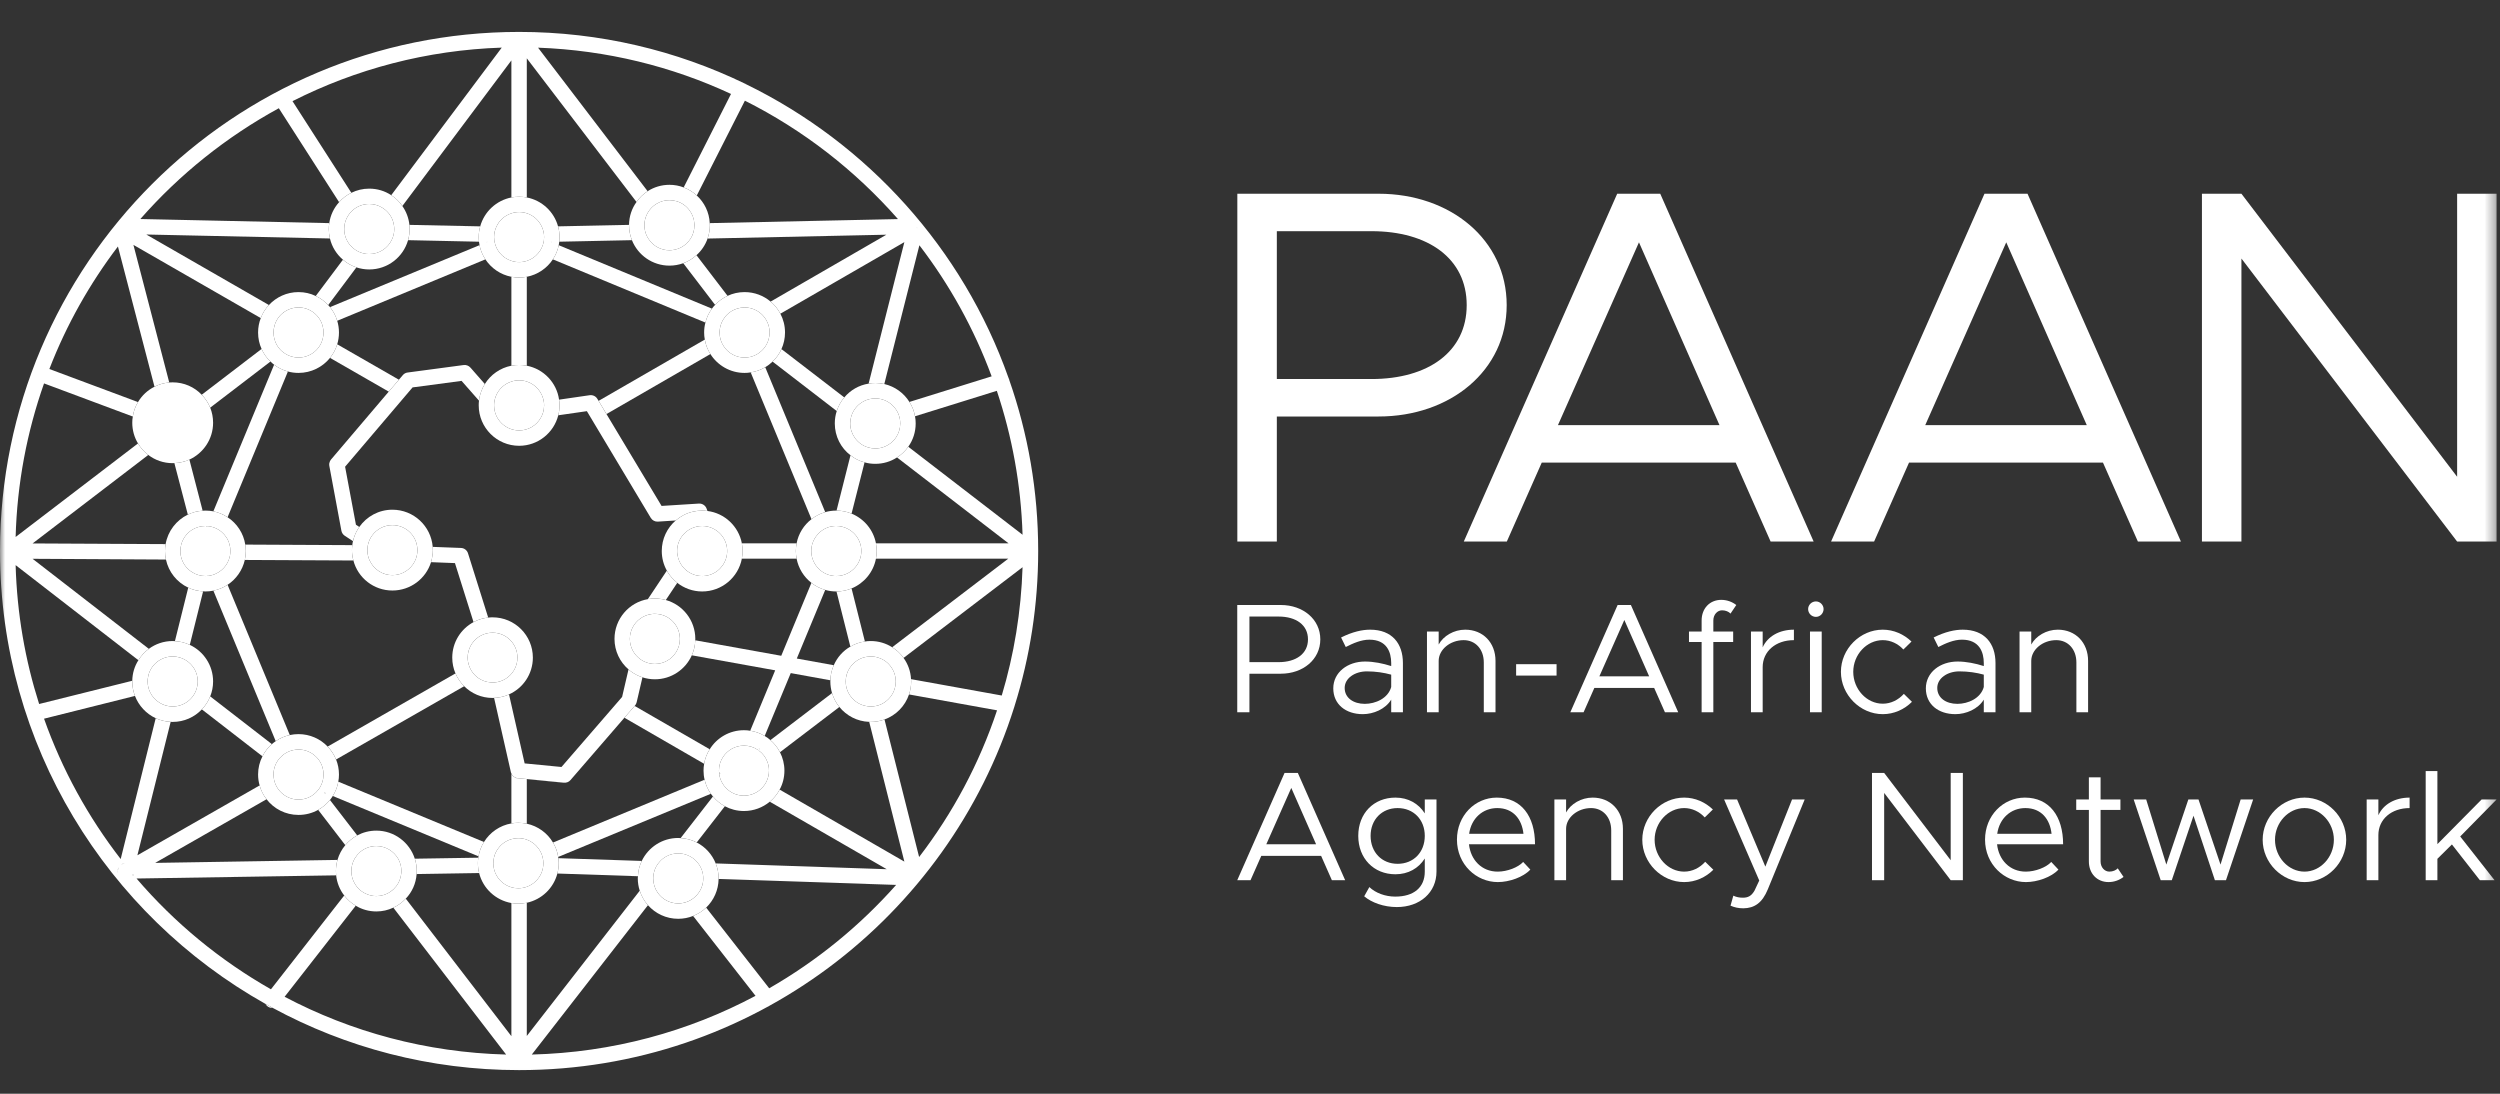 <svg width="240" height="105" viewBox="0 0 240 105" fill="none" xmlns="http://www.w3.org/2000/svg">
<rect x="0" y="0" width="240" height="105" fill="#333333" stroke="none"/>
<mask id="mask0_2167_10838" style="mask-type:luminance" maskUnits="userSpaceOnUse" x="0" y="0" width="240" height="104">
<path d="M239.671 0.658H0V103.946H239.671V0.658Z" fill="white"/>
</mask>
<g mask="url(#mask0_2167_10838)">
<path d="M118.784 51.989H122.576V39.984H132.345C139.247 39.984 144.642 35.561 144.642 29.291C144.642 23.021 139.247 18.598 132.345 18.598H118.784V51.989ZM122.576 36.387V22.194H131.665C137.108 22.194 140.803 24.819 140.803 29.291C140.803 33.762 137.108 36.387 131.665 36.387H122.576Z" fill="white"/>
<path d="M169.979 51.989H174.11L159.383 18.598H155.251L140.524 51.989H144.655L148.009 44.407H166.625L169.979 51.989ZM149.564 40.81L157.341 23.264L165.069 40.81H149.564Z" fill="white"/>
<path d="M205.237 51.989H209.369L194.642 18.598H190.51L175.783 51.989H179.914L183.268 44.407H201.884L205.237 51.989ZM184.824 40.81L192.6 23.264L200.329 40.81H184.824Z" fill="white"/>
<path d="M211.386 51.989H215.177V24.819L235.884 51.989H239.674V18.598H235.884V45.768L215.177 18.598H211.386V51.989Z" fill="white"/>
<path d="M118.776 68.378H119.945V64.676H122.958C125.086 64.676 126.75 63.312 126.75 61.378C126.75 59.444 125.086 58.08 122.958 58.08H118.776V68.378ZM119.945 63.566V59.189H122.748C124.427 59.189 125.566 59.999 125.566 61.378C125.566 62.757 124.427 63.566 122.748 63.566H119.945Z" fill="white"/>
<path d="M131.532 60.449C130.783 60.449 129.854 60.644 128.744 61.199L129.194 62.113C129.899 61.753 130.678 61.409 131.458 61.409C133.136 61.409 133.556 62.608 133.556 63.657V63.942C132.762 63.687 131.877 63.507 131.038 63.507C129.374 63.507 127.995 64.542 127.995 66.085C127.995 67.615 129.194 68.559 130.828 68.559C131.847 68.559 133.002 68.079 133.556 67.165V68.379H134.68V63.657C134.68 61.783 133.646 60.449 131.532 60.449ZM131.023 67.57C129.928 67.57 129.089 67 129.089 66.041C129.089 65.111 130.063 64.452 131.218 64.452C132.057 64.452 132.852 64.572 133.556 64.766V65.951C133.256 67.045 132.042 67.57 131.023 67.57Z" fill="white"/>
<path d="M140.661 60.449C139.567 60.449 138.563 61.049 138.113 61.873V60.629H136.989V68.379H138.113V63.447C138.113 62.368 139.207 61.454 140.511 61.454C141.651 61.454 142.445 62.338 142.445 63.597V68.379H143.569V63.447C143.569 61.693 142.37 60.449 140.661 60.449Z" fill="white"/>
<path d="M149.43 63.762H145.548V64.856H149.43V63.762Z" fill="white"/>
<path d="M159.834 68.378H161.108L156.566 58.08H155.292L150.75 68.378H152.024L153.058 66.04H158.799L159.834 68.378ZM153.538 64.931L155.936 59.519L158.32 64.931H153.538Z" fill="white"/>
<path d="M164.48 59.565C164.48 58.995 164.87 58.59 165.32 58.59C165.665 58.59 165.964 58.725 166.129 58.905L166.684 58.081C166.279 57.766 165.77 57.586 165.245 57.586C164.136 57.586 163.356 58.41 163.356 59.565V60.629H162.142V61.633H163.356V68.379H164.48V61.633H166.384V60.629H164.48V59.565Z" fill="white"/>
<path d="M169.217 62.143V60.629H168.093V68.379H169.217V64.047C169.217 62.533 170.462 61.454 172.215 61.454V60.449C170.791 60.449 169.682 61.109 169.217 62.143Z" fill="white"/>
<path d="M174.329 59.22C174.734 59.22 175.064 58.876 175.064 58.471C175.064 58.081 174.734 57.736 174.329 57.736C173.909 57.736 173.58 58.081 173.58 58.471C173.58 58.876 173.909 59.22 174.329 59.22ZM173.759 68.379H174.884V60.629H173.759V68.379Z" fill="white"/>
<path d="M180.746 68.559C181.824 68.559 182.814 68.109 183.548 67.375L182.77 66.61C182.244 67.195 181.525 67.555 180.746 67.555C179.201 67.555 177.912 66.16 177.912 64.497C177.912 62.848 179.201 61.454 180.746 61.454C181.51 61.454 182.215 61.798 182.724 62.353L183.504 61.589C182.77 60.884 181.795 60.449 180.746 60.449C178.572 60.449 176.728 62.293 176.728 64.497C176.728 66.7 178.572 68.559 180.746 68.559Z" fill="white"/>
<path d="M188.42 60.449C187.67 60.449 186.741 60.644 185.631 61.199L186.081 62.113C186.786 61.753 187.565 61.409 188.345 61.409C190.024 61.409 190.444 62.608 190.444 63.657V63.942C189.649 63.687 188.765 63.507 187.925 63.507C186.261 63.507 184.882 64.542 184.882 66.085C184.882 67.615 186.081 68.559 187.716 68.559C188.734 68.559 189.889 68.079 190.444 67.165V68.379H191.568V63.657C191.568 61.783 190.533 60.449 188.42 60.449ZM187.91 67.57C186.816 67.57 185.977 67 185.977 66.041C185.977 65.111 186.95 64.452 188.105 64.452C188.945 64.452 189.739 64.572 190.444 64.766V65.951C190.144 67.045 188.929 67.57 187.91 67.57Z" fill="white"/>
<path d="M197.549 60.449C196.455 60.449 195.45 61.049 195 61.873V60.629H193.876V68.379H195V63.447C195 62.368 196.095 61.454 197.399 61.454C198.538 61.454 199.333 62.338 199.333 63.597V68.379H200.457V63.447C200.457 61.693 199.258 60.449 197.549 60.449Z" fill="white"/>
<path d="M127.86 84.499H129.135L124.592 74.201H123.318L118.776 84.499H120.05L121.085 82.161H126.826L127.86 84.499ZM121.564 81.052L123.963 75.64L126.346 81.052H121.564Z" fill="white"/>
<path d="M136.779 76.75V78.084C136.179 77.14 135.19 76.57 133.961 76.57C131.877 76.57 130.393 78.084 130.393 80.243C130.393 82.401 131.877 83.93 133.961 83.93C135.19 83.93 136.179 83.361 136.779 82.416V83.676C136.779 85.189 135.73 86.074 133.946 86.074C132.986 86.074 132.057 85.729 131.457 85.159L130.963 86.044C131.667 86.644 132.836 87.078 134.096 87.078C136.329 87.078 137.903 85.669 137.903 83.676V76.75H136.779ZM134.171 82.926C132.657 82.926 131.577 81.817 131.577 80.243C131.577 78.684 132.657 77.575 134.171 77.575C135.7 77.575 136.779 78.684 136.779 80.243C136.779 81.817 135.7 82.926 134.171 82.926Z" fill="white"/>
<path d="M143.779 83.676C142.25 83.676 141.186 82.566 141.021 81.052H147.362C147.362 78.339 146.028 76.57 143.689 76.57C141.606 76.57 139.867 78.294 139.867 80.603C139.867 82.986 141.726 84.68 143.794 84.68C144.874 84.68 146.238 84.215 146.912 83.481L146.223 82.746C145.743 83.271 144.694 83.676 143.779 83.676ZM143.734 77.575C145.278 77.575 146.103 78.654 146.253 80.048H141.036C141.246 78.549 142.355 77.575 143.734 77.575Z" fill="white"/>
<path d="M152.893 76.57C151.799 76.57 150.795 77.17 150.345 77.994V76.75H149.221V84.5H150.345V79.568C150.345 78.489 151.439 77.575 152.743 77.575C153.883 77.575 154.677 78.459 154.677 79.718V84.5H155.801V79.568C155.801 77.814 154.602 76.57 152.893 76.57Z" fill="white"/>
<path d="M161.678 84.68C162.757 84.68 163.746 84.23 164.481 83.496L163.701 82.731C163.177 83.316 162.457 83.676 161.678 83.676C160.134 83.676 158.844 82.282 158.844 80.618C158.844 78.969 160.134 77.575 161.678 77.575C162.442 77.575 163.147 77.919 163.656 78.474L164.436 77.71C163.701 77.005 162.727 76.57 161.678 76.57C159.504 76.57 157.66 78.414 157.66 80.618C157.66 82.821 159.504 84.68 161.678 84.68Z" fill="white"/>
<path d="M167.359 87.198C168.423 87.183 169.173 86.688 169.713 85.37L173.25 76.75H172.036L169.473 83.196L166.76 76.75H165.515L168.888 84.53L168.439 85.489C168.139 86.014 167.809 86.179 167.314 86.179C166.984 86.179 166.67 86.119 166.4 85.984L166.13 86.943C166.49 87.108 166.909 87.198 167.359 87.198Z" fill="white"/>
<path d="M179.711 84.499H180.88V76.12L187.266 84.499H188.435V74.201H187.266V82.581L180.88 74.201H179.711V84.499Z" fill="white"/>
<path d="M194.477 83.676C192.948 83.676 191.883 82.566 191.718 81.052H198.059C198.059 78.339 196.725 76.57 194.386 76.57C192.303 76.57 190.564 78.294 190.564 80.603C190.564 82.986 192.423 84.68 194.492 84.68C195.571 84.68 196.935 84.215 197.609 83.481L196.92 82.746C196.44 83.271 195.391 83.676 194.477 83.676ZM194.432 77.575C195.976 77.575 196.8 78.654 196.95 80.048H191.733C191.943 78.549 193.053 77.575 194.432 77.575Z" fill="white"/>
<path d="M203.305 83.36C203.14 83.54 202.841 83.675 202.495 83.675C202.046 83.675 201.656 83.27 201.656 82.701V77.754H203.56V76.75H201.656V74.621H200.532V76.75H199.318V77.754H200.532V82.701C200.532 83.855 201.311 84.679 202.421 84.679C202.946 84.679 203.455 84.5 203.86 84.185L203.305 83.36Z" fill="white"/>
<path d="M207.428 84.5H208.492L210.576 78.309L212.629 84.5H213.694L216.302 76.75H215.103L213.169 83.001L211.056 76.75H210.081L207.968 83.001L206.034 76.75H204.834L207.428 84.5Z" fill="white"/>
<path d="M221.233 84.68C223.406 84.68 225.236 82.821 225.236 80.618C225.236 78.414 223.406 76.57 221.233 76.57C219.059 76.57 217.216 78.414 217.216 80.618C217.216 82.821 219.059 84.68 221.233 84.68ZM221.233 83.676C219.689 83.676 218.4 82.282 218.4 80.618C218.4 78.969 219.689 77.575 221.233 77.575C222.762 77.575 224.052 78.969 224.052 80.618C224.052 82.282 222.762 83.676 221.233 83.676Z" fill="white"/>
<path d="M228.324 78.264V76.75H227.2V84.5H228.324V80.168C228.324 78.654 229.568 77.575 231.322 77.575V76.57C229.897 76.57 228.789 77.23 228.324 78.264Z" fill="white"/>
<path d="M239.672 76.75H238.233L233.99 81.037V74.022H232.866V84.5H233.99V82.446L235.384 81.067L238.067 84.5H239.477L236.179 80.302L239.672 76.75Z" fill="white"/>
<path d="M54.129 75.135L54.123 75.142L50.573 74.793L49.545 74.696L49.539 74.67C49.59 74.683 49.642 74.696 49.694 74.702L50.573 74.786L54.129 75.135Z" fill="white"/>
<path d="M31.629 44.424C31.616 44.45 31.61 44.476 31.61 44.501L31.603 44.45L31.629 44.424Z" fill="white"/>
<path fill-rule="evenodd" clip-rule="evenodd" d="M12.743 83.91L12.698 84.091L12.834 84.013C12.802 83.981 12.769 83.942 12.743 83.91ZM11.883 82.856L11.67 82.979C11.664 82.985 11.657 82.985 11.651 82.998C11.735 82.94 11.825 82.907 11.922 82.895C11.903 82.882 11.896 82.869 11.883 82.856ZM11.366 83.321C11.366 83.321 11.366 83.328 11.36 83.334C11.34 83.379 11.327 83.418 11.314 83.464V83.489C11.308 83.528 11.302 83.561 11.302 83.599L11.379 83.302L11.386 83.263C11.373 83.282 11.366 83.302 11.366 83.321ZM11.302 83.632V83.599C11.295 83.606 11.295 83.612 11.295 83.619V83.625C11.295 83.677 11.302 83.729 11.321 83.78C11.308 83.735 11.302 83.683 11.302 83.632ZM88.015 21.86C88.028 21.879 88.028 21.892 88.034 21.912C88.041 21.898 88.041 21.886 88.041 21.866C88.034 21.866 88.028 21.86 88.015 21.86ZM71.599 8.075C71.573 8.056 71.541 8.036 71.508 8.023C71.515 8.03 71.515 8.03 71.521 8.036C71.554 8.049 71.58 8.069 71.612 8.088C71.612 8.082 71.606 8.082 71.599 8.075Z" fill="white"/>
<path fill-rule="evenodd" clip-rule="evenodd" d="M96.168 66.77L87.459 65.198C87.472 65.27 87.472 65.347 87.472 65.418C87.472 65.858 87.401 66.272 87.265 66.666L95.716 68.192C94.009 73.319 91.461 78.071 88.235 82.274L84.912 69.071C84.498 69.22 84.058 69.304 83.593 69.304C83.541 69.304 83.489 69.304 83.444 69.298L86.819 82.714L74.845 75.802C74.612 76.248 74.289 76.642 73.901 76.966L85.125 83.444L68.709 82.888C68.89 83.334 68.987 83.819 68.987 84.324V84.382L86.03 84.951C82.545 88.882 78.427 92.244 73.843 94.875L67.791 87.13C67.435 87.472 67.009 87.744 66.537 87.931L72.53 95.6C66.097 99.026 58.797 101.044 51.052 101.237L62.205 86.897C61.849 86.496 61.578 86.024 61.416 85.507L50.573 99.453V86.664C50.308 86.716 50.037 86.748 49.759 86.748C49.532 86.748 49.306 86.729 49.093 86.69V99.472L38.955 86.27C38.618 86.632 38.211 86.929 37.759 87.136L48.588 101.237C40.927 101.037 33.705 99.059 27.323 95.69L34.151 86.949C33.718 86.696 33.343 86.36 33.045 85.966L26.011 94.972C21.116 92.192 16.746 88.584 13.106 84.337L32.269 84.033C32.257 83.897 32.25 83.761 32.25 83.619C32.25 83.25 32.302 82.888 32.399 82.552L14.896 82.837L25.59 76.727C25.28 76.339 25.054 75.886 24.924 75.401L13.19 82.106L16.384 69.298C15.873 69.272 15.388 69.149 14.948 68.948L11.586 82.468C8.463 78.433 5.961 73.895 4.228 68.994L12.957 66.808C12.789 66.375 12.698 65.91 12.698 65.418V65.354L3.756 67.584C2.412 63.362 1.629 58.888 1.5 54.252L13.287 63.382C13.545 62.955 13.888 62.58 14.289 62.289L3.129 53.645L15.925 53.716C15.873 53.45 15.841 53.179 15.841 52.895C15.841 52.668 15.86 52.448 15.899 52.235L3.129 52.17L14.237 43.675C13.843 43.377 13.5 43.002 13.248 42.569L1.5 51.55C1.642 46.397 2.593 41.438 4.228 36.808L12.75 39.989C12.821 39.485 12.996 39.013 13.248 38.599L4.739 35.425C6.381 31.183 8.612 27.226 11.321 23.664L14.832 37.125C15.259 36.899 15.737 36.763 16.248 36.718L12.808 23.509L25.035 30.537C25.209 30.065 25.474 29.638 25.817 29.282L14.043 22.513L31.675 22.894C31.603 22.603 31.565 22.299 31.565 21.989C31.565 21.795 31.578 21.608 31.61 21.42L13.474 21.026C17.231 16.746 21.731 13.138 26.767 10.39L32.554 19.409C32.877 19.034 33.278 18.73 33.731 18.511L28.08 9.711C34.157 6.633 40.965 4.81 48.168 4.571L37.558 18.737C37.978 19.009 38.347 19.364 38.625 19.778L49.093 5.799V18.957C49.332 18.912 49.584 18.886 49.836 18.886C50.088 18.886 50.334 18.912 50.573 18.957V5.599L61.106 19.39C61.384 18.976 61.752 18.627 62.172 18.355L51.653 4.577C58.248 4.817 64.513 6.381 70.177 9.019L65.632 17.993C66.103 18.162 66.53 18.433 66.892 18.769L71.509 9.666C77.114 12.478 82.099 16.358 86.205 21.032L68.134 21.42C68.147 21.485 68.147 21.556 68.147 21.621C68.147 22.067 68.069 22.5 67.927 22.901L85.093 22.532L73.978 28.953C74.366 29.276 74.683 29.67 74.916 30.116L86.819 23.244L83.386 36.828C83.593 36.789 83.806 36.769 84.026 36.769C84.323 36.769 84.614 36.802 84.892 36.866L88.261 23.547C91.164 27.336 93.517 31.571 95.198 36.129L87.304 38.586C87.569 39 87.757 39.465 87.841 39.963L95.696 37.519C97.157 41.884 98.017 46.52 98.166 51.336L87.194 42.886C86.903 43.3 86.535 43.649 86.114 43.914L96.815 52.157H84.091C84.136 52.397 84.162 52.642 84.162 52.895C84.162 53.147 84.136 53.392 84.091 53.632H96.795L85.649 62.134C86.082 62.399 86.451 62.748 86.742 63.162L98.166 54.453C98.03 58.72 97.345 62.852 96.168 66.77ZM12.698 84.091L12.743 83.91C12.769 83.942 12.802 83.981 12.834 84.013L12.698 84.091ZM11.651 82.998C11.657 82.985 11.664 82.985 11.67 82.979L11.884 82.856C11.896 82.869 11.903 82.882 11.922 82.895C11.825 82.908 11.735 82.94 11.651 82.998ZM11.379 83.302L11.302 83.599V83.632C11.302 83.683 11.308 83.735 11.321 83.781C11.302 83.729 11.295 83.677 11.295 83.625V83.619C11.295 83.612 11.295 83.606 11.302 83.599C11.302 83.561 11.308 83.528 11.315 83.49V83.464C11.321 83.418 11.334 83.373 11.36 83.334C11.366 83.328 11.366 83.321 11.366 83.321C11.366 83.302 11.373 83.283 11.386 83.263L11.379 83.302ZM88.041 21.866C88.041 21.886 88.041 21.899 88.035 21.912C88.028 21.892 88.028 21.879 88.015 21.86C88.028 21.86 88.035 21.866 88.041 21.866ZM96.892 36.491C96.892 36.478 96.892 36.472 96.886 36.459C96.867 36.388 96.841 36.317 96.808 36.252C92.431 23.884 83.289 13.765 71.599 8.075C71.606 8.082 71.612 8.082 71.612 8.088C71.58 8.069 71.554 8.049 71.522 8.036C71.515 8.03 71.515 8.03 71.509 8.024H71.502C71.496 8.017 71.483 8.011 71.476 8.011C64.933 4.849 57.588 3.064 49.836 3.064C22.332 3.064 0.006 25.384 -6.10352e-05 52.888V52.895C-6.10352e-05 71.554 10.28 87.828 25.474 96.369H25.481C25.707 96.498 25.94 96.627 26.166 96.75C33.207 100.565 41.269 102.731 49.836 102.731C72.123 102.731 91.009 88.067 97.371 67.869C97.39 67.83 97.403 67.785 97.41 67.739C98.877 63.052 99.666 58.06 99.666 52.895C99.666 47.147 98.69 41.625 96.892 36.491Z" fill="white"/>
<path fill-rule="evenodd" clip-rule="evenodd" d="M65.017 55.953L63.918 57.602C63.756 57.55 63.595 57.518 63.427 57.499C63.246 57.466 63.058 57.453 62.871 57.453C62.638 57.453 62.412 57.473 62.198 57.512L64.015 54.783C64.196 55.1 64.409 55.385 64.668 55.637V55.643C64.778 55.753 64.894 55.856 65.017 55.953Z" fill="white"/>
<path fill-rule="evenodd" clip-rule="evenodd" d="M46.868 59.289C46.474 59.328 46.105 59.425 45.763 59.573C45.659 59.619 45.556 59.67 45.459 59.722L43.675 54.058L41.379 53.968C41.437 53.774 41.483 53.573 41.508 53.366C41.541 53.185 41.554 52.998 41.554 52.81C41.554 52.707 41.547 52.603 41.541 52.5L44.256 52.603C44.567 52.616 44.838 52.823 44.929 53.121L46.868 59.289Z" fill="white"/>
<path fill-rule="evenodd" clip-rule="evenodd" d="M71.612 8.089C71.58 8.069 71.554 8.05 71.522 8.037C71.547 8.05 71.573 8.063 71.599 8.076C71.606 8.082 71.612 8.082 71.612 8.089Z" fill="white"/>
<path fill-rule="evenodd" clip-rule="evenodd" d="M72.743 71.981C72.776 72.001 72.808 72.02 72.834 72.046L72.918 71.846L72.743 71.981Z" fill="white"/>
<path fill-rule="evenodd" clip-rule="evenodd" d="M79.222 49.163C78.737 49.299 78.291 49.532 77.903 49.842L72.065 35.747C72.569 35.676 73.041 35.508 73.461 35.249L79.222 49.163Z" fill="white"/>
<path fill-rule="evenodd" clip-rule="evenodd" d="M68.347 29.631C68.056 30.025 67.837 30.477 67.72 30.969L53.075 24.898C53.347 24.49 53.541 24.031 53.638 23.54L68.347 29.631Z" fill="white"/>
<path fill-rule="evenodd" clip-rule="evenodd" d="M46.597 24.899L32.372 30.796C32.23 30.311 31.991 29.865 31.681 29.483L46.034 23.535C46.132 24.033 46.325 24.492 46.597 24.899Z" fill="white"/>
<path fill-rule="evenodd" clip-rule="evenodd" d="M27.64 35.664L21.847 49.656C21.439 49.384 20.98 49.19 20.483 49.087L26.314 35.011C26.703 35.309 27.155 35.535 27.64 35.664Z" fill="white"/>
<path fill-rule="evenodd" clip-rule="evenodd" d="M80.043 63.861C79.843 64.307 79.726 64.791 79.72 65.309L75.912 64.617L73.409 70.656C72.989 70.397 72.524 70.223 72.019 70.151L74.418 64.352L66.414 62.91C66.614 62.47 66.731 61.979 66.743 61.468L75 62.955L77.897 55.953C78.284 56.264 78.737 56.496 79.222 56.632L76.493 63.22L80.043 63.861Z" fill="white"/>
<path fill-rule="evenodd" clip-rule="evenodd" d="M68.243 76.202L53.586 82.267C53.515 81.769 53.34 81.297 53.088 80.883L67.642 74.851C67.752 75.342 67.959 75.801 68.243 76.202Z" fill="white"/>
<path fill-rule="evenodd" clip-rule="evenodd" d="M46.461 80.832C46.203 81.246 46.021 81.711 45.937 82.209L31.946 76.416C32.204 76.008 32.392 75.543 32.476 75.039L46.461 80.832Z" fill="white"/>
<path fill-rule="evenodd" clip-rule="evenodd" d="M27.821 70.564C27.33 70.668 26.87 70.868 26.47 71.153L20.483 56.702C20.981 56.605 21.44 56.411 21.847 56.139L27.821 70.564Z" fill="white"/>
<path fill-rule="evenodd" clip-rule="evenodd" d="M50.573 26.574V35.109C50.334 35.063 50.088 35.038 49.836 35.038C49.584 35.038 49.332 35.063 49.093 35.109V26.574C49.332 26.619 49.584 26.645 49.836 26.645C50.088 26.645 50.334 26.619 50.573 26.574Z" fill="white"/>
<path fill-rule="evenodd" clip-rule="evenodd" d="M76.403 52.895C76.403 53.147 76.429 53.393 76.474 53.632H71.218C71.263 53.393 71.289 53.147 71.289 52.895C71.289 52.643 71.263 52.397 71.218 52.158H76.474C76.429 52.397 76.403 52.643 76.403 52.895Z" fill="white"/>
<path fill-rule="evenodd" clip-rule="evenodd" d="M23.502 53.755C23.567 53.477 23.599 53.193 23.599 52.895C23.599 52.682 23.58 52.482 23.547 52.281L33.821 52.333C33.802 52.488 33.789 52.65 33.789 52.811C33.789 53.154 33.834 53.49 33.925 53.807L23.502 53.755Z" fill="white"/>
<path fill-rule="evenodd" clip-rule="evenodd" d="M26.166 96.751C25.991 96.77 25.817 96.718 25.674 96.602C25.59 96.537 25.526 96.46 25.48 96.369C25.707 96.499 25.94 96.628 26.166 96.751Z" fill="white"/>
<path fill-rule="evenodd" clip-rule="evenodd" d="M81.194 65.535V65.574L81.155 65.567L81.194 65.535Z" fill="white"/>
<path fill-rule="evenodd" clip-rule="evenodd" d="M96.886 36.459C96.866 36.388 96.841 36.317 96.808 36.252C96.834 36.291 96.853 36.336 96.866 36.381C96.873 36.407 96.879 36.433 96.886 36.459Z" fill="white"/>
<path fill-rule="evenodd" clip-rule="evenodd" d="M71.612 8.089C71.58 8.069 71.554 8.05 71.521 8.037C71.515 8.03 71.515 8.03 71.509 8.024C71.541 8.037 71.573 8.056 71.599 8.076C71.606 8.082 71.612 8.082 71.612 8.089Z" fill="white"/>
<path fill-rule="evenodd" clip-rule="evenodd" d="M11.321 83.781C11.302 83.729 11.295 83.677 11.295 83.626V83.619C11.295 83.612 11.295 83.606 11.302 83.6V83.632C11.302 83.684 11.308 83.735 11.321 83.781Z" fill="white"/>
<path fill-rule="evenodd" clip-rule="evenodd" d="M11.386 83.264L11.379 83.302L11.302 83.6C11.302 83.561 11.308 83.529 11.315 83.49V83.464C11.328 83.419 11.341 83.38 11.36 83.335C11.366 83.328 11.366 83.322 11.366 83.322C11.366 83.302 11.373 83.283 11.386 83.264Z" fill="white"/>
<path fill-rule="evenodd" clip-rule="evenodd" d="M11.922 82.895C11.825 82.908 11.735 82.94 11.651 82.998C11.657 82.985 11.663 82.985 11.67 82.979L11.883 82.856C11.896 82.868 11.903 82.882 11.922 82.895Z" fill="white"/>
<path fill-rule="evenodd" clip-rule="evenodd" d="M12.834 84.014L12.698 84.091L12.743 83.91C12.769 83.942 12.802 83.981 12.834 84.014Z" fill="white"/>
<path fill-rule="evenodd" clip-rule="evenodd" d="M44.56 65.877L32.263 72.911H32.256C32.075 72.446 31.797 72.026 31.455 71.67L43.726 64.648C43.927 65.114 44.211 65.528 44.56 65.877Z" fill="white"/>
<path fill-rule="evenodd" clip-rule="evenodd" d="M38.295 36.453L37.319 37.597L31.681 34.357C31.991 33.976 32.23 33.53 32.373 33.051L38.295 36.453Z" fill="white"/>
<path fill-rule="evenodd" clip-rule="evenodd" d="M46.545 36.867C46.396 37.093 46.28 37.339 46.19 37.597C46.086 37.876 46.015 38.16 45.983 38.464L44.308 36.563L39.608 37.19L33.129 44.806L34.17 50.373L34.493 50.587C34.267 50.904 34.093 51.253 33.976 51.628C33.937 51.731 33.911 51.841 33.886 51.951L33.097 51.434C32.929 51.324 32.812 51.149 32.774 50.949L31.616 44.729C31.603 44.651 31.597 44.574 31.61 44.503C31.61 44.477 31.616 44.451 31.629 44.425C31.649 44.309 31.7 44.205 31.778 44.115L37.319 37.597L38.295 36.453L38.67 36.013C38.786 35.871 38.955 35.781 39.136 35.761L44.508 35.044C44.748 35.011 44.993 35.102 45.161 35.289L46.545 36.867Z" fill="white"/>
<path fill-rule="evenodd" clip-rule="evenodd" d="M68.133 71.929C67.862 72.35 67.681 72.822 67.597 73.325L59.942 68.903L60.925 67.771L68.133 71.929Z" fill="white"/>
<path fill-rule="evenodd" clip-rule="evenodd" d="M61.675 65.024L61.119 67.416C61.093 67.533 61.035 67.643 60.957 67.733L60.925 67.772L59.942 68.903L54.769 74.884C54.614 75.072 54.375 75.162 54.136 75.136H54.129L50.573 74.787L49.694 74.703C49.642 74.697 49.59 74.684 49.539 74.671C49.351 74.606 49.19 74.477 49.106 74.296V74.289C49.08 74.237 49.06 74.186 49.047 74.134L47.431 66.996C47.554 66.996 47.677 66.983 47.793 66.964C48.175 66.918 48.53 66.815 48.866 66.666L50.366 73.287L53.903 73.63L59.722 66.906L60.336 64.268C60.588 64.487 60.873 64.675 61.177 64.824C61.338 64.901 61.5 64.966 61.675 65.024Z" fill="white"/>
<path fill-rule="evenodd" clip-rule="evenodd" d="M68.198 33.989L58.222 39.749L57.465 38.482L67.662 32.599C67.746 33.103 67.933 33.575 68.198 33.989Z" fill="white"/>
<path fill-rule="evenodd" clip-rule="evenodd" d="M67.914 49.054C67.746 49.029 67.578 49.016 67.409 49.016C67.099 49.016 66.795 49.054 66.504 49.126H66.498C65.884 49.268 65.328 49.565 64.868 49.966L63.155 50.076C62.884 50.095 62.618 49.953 62.476 49.72L56.34 39.472L53.593 39.867C53.677 39.563 53.715 39.246 53.715 38.916C53.715 38.871 53.715 38.826 53.709 38.787C53.709 38.645 53.696 38.503 53.67 38.367L56.612 37.94C56.909 37.901 57.2 38.037 57.349 38.296L57.465 38.483L58.222 39.751L63.511 48.569L67.093 48.343C67.422 48.324 67.726 48.524 67.836 48.835L67.914 49.054Z" fill="white"/>
<path fill-rule="evenodd" clip-rule="evenodd" d="M69.847 28.403C69.388 28.609 68.987 28.907 68.651 29.269L65.592 25.267C66.065 25.098 66.498 24.834 66.86 24.497L69.847 28.403Z" fill="white"/>
<path fill-rule="evenodd" clip-rule="evenodd" d="M82.998 44.386L81.75 49.306C81.304 49.119 80.819 49.022 80.308 49.015L81.647 43.707C82.041 44.024 82.5 44.257 82.998 44.386Z" fill="white"/>
<path fill-rule="evenodd" clip-rule="evenodd" d="M88.041 21.866C88.041 21.885 88.041 21.898 88.034 21.911C88.028 21.892 88.028 21.879 88.015 21.859C88.028 21.859 88.034 21.866 88.041 21.866Z" fill="white"/>
<path fill-rule="evenodd" clip-rule="evenodd" d="M72.918 71.846L72.834 72.046C72.808 72.02 72.776 72.001 72.743 71.981L72.918 71.846Z" fill="white"/>
<path fill-rule="evenodd" clip-rule="evenodd" d="M80.58 67.869L74.877 72.214C74.651 71.768 74.334 71.367 73.959 71.05L79.875 66.537C80.023 67.029 80.263 67.481 80.58 67.869Z" fill="white"/>
<path fill-rule="evenodd" clip-rule="evenodd" d="M81.194 65.535V65.574L81.155 65.567L81.194 65.535Z" fill="white"/>
<path fill-rule="evenodd" clip-rule="evenodd" d="M61.61 82.65C61.397 83.096 61.261 83.594 61.241 84.118L53.509 83.859C53.593 83.542 53.638 83.212 53.638 82.87C53.638 82.708 53.625 82.546 53.606 82.385L61.61 82.65Z" fill="white"/>
<path fill-rule="evenodd" clip-rule="evenodd" d="M34.293 80.198C33.853 80.437 33.466 80.754 33.149 81.135L30.543 77.747C30.976 77.502 31.364 77.179 31.674 76.797L34.293 80.198Z" fill="white"/>
<path fill-rule="evenodd" clip-rule="evenodd" d="M11.321 83.781C11.302 83.729 11.295 83.677 11.295 83.626V83.619H11.302V83.632C11.302 83.684 11.308 83.736 11.321 83.781Z" fill="white"/>
<path fill-rule="evenodd" clip-rule="evenodd" d="M11.922 82.895C11.825 82.908 11.735 82.94 11.651 82.998C11.657 82.985 11.663 82.985 11.67 82.979L11.883 82.856C11.896 82.868 11.903 82.882 11.922 82.895Z" fill="white"/>
<path fill-rule="evenodd" clip-rule="evenodd" d="M19.5 56.768L18.22 61.908C17.786 61.702 17.302 61.572 16.791 61.553L18.071 56.413C18.504 56.619 18.989 56.749 19.5 56.768Z" fill="white"/>
<path fill-rule="evenodd" clip-rule="evenodd" d="M25.965 34.707L20.179 39.136C19.991 38.67 19.713 38.25 19.364 37.895L25.112 33.498C25.312 33.957 25.603 34.37 25.965 34.707Z" fill="white"/>
<path fill-rule="evenodd" clip-rule="evenodd" d="M45.957 22.765C45.957 22.913 45.963 23.062 45.983 23.204L39.174 23.056C39.271 22.719 39.323 22.357 39.323 21.989C39.323 21.853 39.317 21.717 39.304 21.588L46.099 21.73C46.002 22.06 45.957 22.409 45.957 22.765Z" fill="white"/>
<path fill-rule="evenodd" clip-rule="evenodd" d="M53.69 23.204C53.709 23.062 53.715 22.913 53.715 22.765C53.715 22.409 53.67 22.06 53.573 21.73L60.388 21.588V21.62C60.388 22.125 60.485 22.609 60.666 23.056L53.69 23.204Z" fill="white"/>
<path fill-rule="evenodd" clip-rule="evenodd" d="M88.041 21.866C88.041 21.885 88.041 21.898 88.034 21.911C88.028 21.892 88.028 21.879 88.015 21.859C88.028 21.859 88.034 21.866 88.041 21.866Z" fill="white"/>
<path fill-rule="evenodd" clip-rule="evenodd" d="M46.733 23.25L46.791 23.225H46.733C46.726 23.231 46.733 23.244 46.733 23.25ZM52.875 23.225L52.94 23.25C52.94 23.244 52.946 23.231 52.946 23.225H52.875Z" fill="white"/>
<path fill-rule="evenodd" clip-rule="evenodd" d="M46.733 23.25L46.791 23.225H46.733C46.726 23.231 46.733 23.244 46.733 23.25ZM52.875 23.225L52.94 23.25C52.94 23.244 52.946 23.231 52.946 23.225H52.875Z" fill="white"/>
<path fill-rule="evenodd" clip-rule="evenodd" d="M52.94 23.249L52.875 23.223H52.946C52.946 23.23 52.94 23.243 52.94 23.249ZM52.222 22.952C52.222 23.049 52.209 23.139 52.19 23.236C52.105 23.637 51.924 24.012 51.659 24.316C51.381 24.652 51.006 24.911 50.573 25.046C50.34 25.124 50.095 25.163 49.836 25.163C49.577 25.163 49.325 25.124 49.093 25.04C48.666 24.904 48.291 24.652 48.006 24.316C47.748 24.012 47.56 23.637 47.483 23.236C47.457 23.139 47.444 23.049 47.444 22.952C47.431 22.887 47.431 22.829 47.431 22.764C47.431 22.409 47.508 22.072 47.651 21.768C47.922 21.161 48.446 20.689 49.093 20.482C49.325 20.398 49.577 20.359 49.836 20.359C50.095 20.359 50.34 20.398 50.573 20.475C51.22 20.682 51.743 21.161 52.015 21.768C52.157 22.072 52.235 22.409 52.235 22.764C52.235 22.829 52.235 22.887 52.222 22.952ZM46.733 23.249C46.733 23.243 46.726 23.23 46.733 23.223H46.791L46.733 23.249ZM53.573 21.73C53.185 20.32 52.021 19.234 50.573 18.956C50.334 18.911 50.088 18.885 49.836 18.885C49.584 18.885 49.332 18.911 49.093 18.956C47.644 19.24 46.487 20.327 46.099 21.73C46.002 22.059 45.957 22.409 45.957 22.764C45.957 22.913 45.963 23.061 45.983 23.204C45.995 23.314 46.008 23.424 46.034 23.534C46.131 24.031 46.325 24.49 46.597 24.898C47.159 25.751 48.052 26.372 49.093 26.572C49.332 26.618 49.584 26.643 49.836 26.643C50.088 26.643 50.334 26.618 50.573 26.572C51.614 26.372 52.513 25.751 53.075 24.898C53.347 24.49 53.541 24.031 53.638 23.54C53.657 23.43 53.677 23.32 53.69 23.204C53.709 23.061 53.715 22.913 53.715 22.764C53.715 22.409 53.67 22.059 53.573 21.73Z" fill="white"/>
<path fill-rule="evenodd" clip-rule="evenodd" d="M81.052 38.153C80.728 38.535 80.483 38.975 80.327 39.459L74.166 34.714C74.528 34.377 74.819 33.964 75.02 33.512L81.052 38.153Z" fill="white"/>
<path fill-rule="evenodd" clip-rule="evenodd" d="M83.031 61.585C82.526 61.649 82.054 61.824 81.634 62.076L80.302 56.781C80.812 56.781 81.304 56.678 81.75 56.49L83.031 61.585Z" fill="white"/>
<path fill-rule="evenodd" clip-rule="evenodd" d="M69.588 77.398L66.885 80.877C66.42 80.632 65.896 80.483 65.34 80.457L68.444 76.461C68.761 76.842 69.149 77.166 69.588 77.398Z" fill="white"/>
<path fill-rule="evenodd" clip-rule="evenodd" d="M11.379 83.303L11.302 83.6C11.302 83.561 11.308 83.529 11.315 83.49V83.464C11.327 83.419 11.34 83.38 11.36 83.335C11.366 83.329 11.366 83.322 11.366 83.322C11.366 83.316 11.373 83.309 11.379 83.303Z" fill="white"/>
<path fill-rule="evenodd" clip-rule="evenodd" d="M12.834 84.014L12.698 84.091L12.743 83.91C12.769 83.942 12.802 83.981 12.834 84.014Z" fill="white"/>
<path fill-rule="evenodd" clip-rule="evenodd" d="M39.995 83.909C40.002 83.812 40.008 83.715 40.008 83.618C40.008 83.204 39.944 82.81 39.827 82.435L45.918 82.338C45.892 82.513 45.879 82.687 45.879 82.868C45.879 83.191 45.918 83.508 45.995 83.812L39.995 83.909Z" fill="white"/>
<path fill-rule="evenodd" clip-rule="evenodd" d="M26.101 71.437C25.726 71.76 25.416 72.161 25.196 72.607L19.377 68.101C19.72 67.745 19.998 67.318 20.179 66.853L26.101 71.437Z" fill="white"/>
<path fill-rule="evenodd" clip-rule="evenodd" d="M19.454 49.028C18.944 49.06 18.465 49.189 18.032 49.403L16.739 44.456C17.256 44.437 17.741 44.321 18.181 44.12L19.454 49.028Z" fill="white"/>
<path fill-rule="evenodd" clip-rule="evenodd" d="M34.215 25.668L31.506 29.289C31.17 28.927 30.769 28.623 30.31 28.416L32.922 24.932C33.297 25.262 33.737 25.513 34.215 25.668Z" fill="white"/>
<path fill-rule="evenodd" clip-rule="evenodd" d="M50.573 74.793V79.073C50.308 79.021 50.037 78.989 49.758 78.989C49.532 78.989 49.306 79.008 49.093 79.047V74.405C49.093 74.366 49.093 74.334 49.105 74.295C49.19 74.476 49.351 74.605 49.539 74.67L49.545 74.696L50.573 74.793Z" fill="white"/>
<path fill-rule="evenodd" clip-rule="evenodd" d="M50.573 74.786V74.793L49.545 74.696L49.539 74.67C49.59 74.683 49.642 74.696 49.694 74.702L50.573 74.786Z" fill="white"/>
<path fill-rule="evenodd" clip-rule="evenodd" d="M37.61 23.023C37.222 23.831 36.401 24.387 35.444 24.387C35.36 24.387 35.269 24.381 35.185 24.375C34.661 24.316 34.183 24.09 33.815 23.741C33.569 23.521 33.368 23.243 33.239 22.926H33.233C33.11 22.635 33.045 22.319 33.045 21.989C33.045 21.808 33.065 21.627 33.103 21.452C33.161 21.193 33.265 20.954 33.401 20.734C33.659 20.301 34.06 19.959 34.532 19.765C34.81 19.648 35.121 19.584 35.444 19.584C35.89 19.584 36.317 19.706 36.672 19.926C37.112 20.185 37.468 20.586 37.668 21.064C37.726 21.219 37.778 21.387 37.804 21.555C37.836 21.698 37.849 21.84 37.849 21.989C37.849 22.357 37.765 22.713 37.61 23.023ZM39.304 21.588C39.233 20.915 38.993 20.301 38.625 19.777C38.347 19.364 37.978 19.008 37.558 18.736C36.95 18.336 36.226 18.109 35.444 18.109C34.83 18.109 34.248 18.252 33.73 18.51C33.278 18.73 32.877 19.034 32.554 19.409C32.056 19.959 31.72 20.65 31.61 21.42C31.577 21.607 31.564 21.795 31.564 21.989C31.564 22.299 31.603 22.603 31.674 22.894C31.862 23.702 32.315 24.413 32.922 24.93C33.297 25.26 33.737 25.512 34.215 25.668C34.603 25.797 35.017 25.868 35.444 25.868C37.222 25.868 38.715 24.678 39.174 23.055C39.271 22.719 39.323 22.357 39.323 21.989C39.323 21.853 39.317 21.717 39.304 21.588Z" fill="white"/>
<path fill-rule="evenodd" clip-rule="evenodd" d="M19.875 55.248L19.894 55.293H19.869L19.875 55.248Z" fill="white"/>
<path fill-rule="evenodd" clip-rule="evenodd" d="M19.894 50.502L19.862 50.58L19.843 50.502H19.894Z" fill="white"/>
<path fill-rule="evenodd" clip-rule="evenodd" d="M21.963 53.742C21.821 54.13 21.575 54.473 21.265 54.731C20.89 55.048 20.412 55.255 19.894 55.294H19.868C19.817 55.3 19.771 55.3 19.72 55.3C19.254 55.3 18.808 55.164 18.439 54.925C17.993 54.647 17.644 54.227 17.463 53.722C17.366 53.464 17.314 53.186 17.314 52.895C17.314 52.669 17.347 52.455 17.405 52.248C17.567 51.679 17.929 51.194 18.414 50.878C18.789 50.639 19.241 50.496 19.72 50.496C19.758 50.496 19.804 50.496 19.843 50.503H19.894C20.412 50.541 20.89 50.742 21.265 51.059C21.633 51.369 21.912 51.789 22.034 52.274C22.093 52.475 22.118 52.682 22.118 52.895C22.118 53.192 22.067 53.477 21.963 53.742ZM23.547 52.281C23.373 51.182 22.739 50.238 21.847 49.656C21.439 49.384 20.98 49.19 20.483 49.087C20.237 49.041 19.978 49.016 19.72 49.016C19.629 49.016 19.539 49.016 19.455 49.029C18.944 49.061 18.465 49.19 18.032 49.404C16.927 49.94 16.112 50.988 15.899 52.236C15.86 52.449 15.84 52.669 15.84 52.895C15.84 53.179 15.873 53.451 15.924 53.716H15.931C16.183 54.912 16.991 55.908 18.071 56.412C18.504 56.619 18.989 56.748 19.5 56.768C19.571 56.781 19.642 56.781 19.72 56.781C19.978 56.781 20.237 56.755 20.483 56.703C20.98 56.606 21.439 56.412 21.847 56.141C22.668 55.604 23.276 54.751 23.502 53.755C23.567 53.477 23.599 53.192 23.599 52.895C23.599 52.682 23.58 52.481 23.547 52.281Z" fill="white"/>
<path fill-rule="evenodd" clip-rule="evenodd" d="M31.248 76.126C31.241 76.145 31.228 76.165 31.209 76.184L31.119 76.074L31.248 76.126Z" fill="white"/>
<path fill-rule="evenodd" clip-rule="evenodd" d="M31.118 76.074L31.209 76.184C31.228 76.165 31.241 76.145 31.248 76.126L31.118 76.074Z" fill="white"/>
<path fill-rule="evenodd" clip-rule="evenodd" d="M31.209 76.184L31.119 76.074L31.248 76.126C31.241 76.145 31.228 76.164 31.209 76.184ZM31.054 74.451C31.041 74.858 30.924 75.233 30.731 75.563C30.679 75.66 30.614 75.751 30.543 75.835C30.304 76.145 29.987 76.397 29.625 76.559C29.328 76.688 28.998 76.759 28.655 76.759C27.957 76.759 27.323 76.455 26.89 75.977C26.554 75.615 26.334 75.149 26.276 74.632C26.263 74.541 26.256 74.451 26.256 74.354C26.256 74.063 26.308 73.791 26.399 73.539C26.534 73.164 26.761 72.828 27.058 72.576C27.136 72.498 27.22 72.434 27.304 72.376C27.621 72.156 28.002 72.013 28.403 71.968C28.487 71.962 28.571 71.955 28.655 71.955C29.198 71.955 29.703 72.136 30.103 72.44C30.504 72.744 30.808 73.164 30.957 73.656C31.021 73.876 31.06 74.108 31.06 74.354C31.06 74.386 31.06 74.419 31.054 74.451ZM32.263 72.912H32.256C32.075 72.447 31.797 72.026 31.455 71.671C30.75 70.934 29.754 70.475 28.655 70.475C28.371 70.475 28.086 70.507 27.821 70.565C27.33 70.669 26.871 70.869 26.47 71.153C26.34 71.237 26.218 71.335 26.101 71.438C25.726 71.761 25.416 72.162 25.196 72.608C24.924 73.132 24.776 73.727 24.776 74.354C24.776 74.716 24.828 75.072 24.924 75.401C25.054 75.886 25.28 76.339 25.59 76.727C26.295 77.645 27.407 78.233 28.655 78.233C29.34 78.233 29.987 78.059 30.543 77.748C30.976 77.503 31.364 77.179 31.674 76.798C31.771 76.681 31.862 76.552 31.946 76.416C32.205 76.009 32.392 75.544 32.476 75.039C32.522 74.82 32.541 74.587 32.541 74.354C32.541 73.843 32.444 73.358 32.263 72.912Z" fill="white"/>
<path fill-rule="evenodd" clip-rule="evenodd" d="M52.164 82.87C52.164 83.199 52.099 83.516 51.976 83.807C51.711 84.421 51.207 84.906 50.573 85.132C50.321 85.223 50.043 85.275 49.758 85.275C49.526 85.275 49.306 85.242 49.093 85.178C48.388 84.977 47.819 84.454 47.541 83.788C47.424 83.503 47.36 83.193 47.36 82.87C47.36 82.85 47.36 82.824 47.366 82.805C47.366 82.637 47.386 82.475 47.424 82.314C47.502 81.977 47.651 81.673 47.858 81.408C48.161 81.007 48.595 80.704 49.093 80.561C49.306 80.497 49.526 80.464 49.758 80.464C50.043 80.464 50.321 80.516 50.573 80.607C51.032 80.775 51.427 81.072 51.698 81.46C51.892 81.719 52.028 82.016 52.099 82.333C52.144 82.501 52.164 82.682 52.164 82.863V82.87ZM53.605 82.385C53.605 82.346 53.599 82.314 53.586 82.275V82.268C53.515 81.77 53.34 81.298 53.088 80.885C52.552 79.973 51.646 79.307 50.573 79.074C50.308 79.023 50.036 78.99 49.758 78.99C49.532 78.99 49.306 79.01 49.093 79.048C47.98 79.242 47.03 79.908 46.461 80.833C46.202 81.247 46.021 81.712 45.937 82.21C45.931 82.249 45.918 82.294 45.918 82.339C45.892 82.514 45.879 82.689 45.879 82.87C45.879 83.193 45.918 83.51 45.995 83.814C46.364 85.288 47.58 86.426 49.093 86.691C49.306 86.73 49.532 86.749 49.758 86.749C50.036 86.749 50.308 86.717 50.573 86.665C52.008 86.355 53.14 85.262 53.508 83.859C53.593 83.542 53.638 83.212 53.638 82.87C53.638 82.708 53.625 82.546 53.605 82.385Z" fill="white"/>
<path fill-rule="evenodd" clip-rule="evenodd" d="M69.026 74.152L69.155 74.224L69.039 74.275C69.032 74.236 69.026 74.198 69.026 74.152Z" fill="white"/>
<path fill-rule="evenodd" clip-rule="evenodd" d="M72.918 71.846L72.834 72.046C72.808 72.02 72.776 72.001 72.743 71.981L72.918 71.846Z" fill="white"/>
<path fill-rule="evenodd" clip-rule="evenodd" d="M72.743 71.981C72.776 72.001 72.808 72.02 72.834 72.046L72.918 71.846L72.743 71.981Z" fill="white"/>
<path fill-rule="evenodd" clip-rule="evenodd" d="M73.565 75.065C73.325 75.531 72.944 75.912 72.472 76.138C72.155 76.294 71.799 76.384 71.418 76.384C71.101 76.384 70.797 76.32 70.519 76.21C70.19 76.074 69.899 75.873 69.666 75.615C69.556 75.505 69.466 75.382 69.388 75.253C69.2 74.962 69.084 74.632 69.039 74.276C69.032 74.238 69.026 74.199 69.026 74.153C69.019 74.095 69.019 74.037 69.019 73.979C69.019 73.488 69.162 73.041 69.414 72.666C69.841 72.013 70.578 71.58 71.418 71.58H71.431C71.916 71.58 72.368 71.729 72.743 71.981L72.918 71.845L72.834 72.046C73.216 72.317 73.506 72.692 73.668 73.138C73.772 73.397 73.823 73.681 73.823 73.979C73.823 74.373 73.726 74.742 73.565 75.065ZM74.877 72.214C74.651 71.768 74.334 71.367 73.959 71.05C73.791 70.895 73.603 70.766 73.409 70.656C72.989 70.397 72.524 70.222 72.019 70.151C71.825 70.112 71.625 70.1 71.418 70.1C70.034 70.1 68.812 70.83 68.134 71.929C67.862 72.35 67.681 72.822 67.597 73.326C67.558 73.539 67.539 73.759 67.539 73.979C67.539 74.276 67.571 74.567 67.642 74.852C67.752 75.343 67.959 75.802 68.243 76.203C68.308 76.294 68.373 76.378 68.444 76.462C68.761 76.843 69.149 77.166 69.588 77.399C70.131 77.69 70.752 77.858 71.418 77.858C72.362 77.858 73.222 77.522 73.894 76.966H73.901C74.289 76.643 74.612 76.248 74.845 75.802C75.142 75.259 75.304 74.638 75.304 73.979C75.304 73.345 75.149 72.744 74.877 72.214Z" fill="white"/>
<path fill-rule="evenodd" clip-rule="evenodd" d="M73.791 32.56C73.655 33.058 73.364 33.492 72.976 33.795C72.944 33.821 72.918 33.847 72.886 33.867C72.491 34.157 72.006 34.325 71.476 34.325C70.642 34.325 69.912 33.899 69.485 33.252C69.226 32.871 69.078 32.412 69.078 31.92C69.078 31.875 69.078 31.823 69.084 31.778C69.084 31.701 69.097 31.623 69.11 31.545C69.168 31.151 69.33 30.782 69.569 30.472C69.627 30.388 69.698 30.304 69.776 30.226C70.047 29.948 70.39 29.741 70.772 29.625C70.991 29.554 71.231 29.515 71.476 29.515C71.864 29.515 72.233 29.606 72.556 29.774C73.022 30.006 73.403 30.388 73.629 30.86C73.791 31.177 73.881 31.539 73.881 31.92C73.881 32.14 73.849 32.36 73.791 32.56ZM74.916 30.116C74.683 29.67 74.366 29.276 73.978 28.953C73.306 28.384 72.433 28.041 71.476 28.041C70.894 28.041 70.338 28.17 69.847 28.403C69.388 28.61 68.987 28.907 68.651 29.27C68.541 29.379 68.437 29.502 68.347 29.631C68.056 30.026 67.836 30.479 67.72 30.97C67.636 31.274 67.597 31.591 67.597 31.92C67.597 32.153 67.616 32.379 67.662 32.599C67.746 33.103 67.933 33.575 68.198 33.989C68.884 35.075 70.099 35.8 71.476 35.8C71.677 35.8 71.871 35.787 72.065 35.748C72.569 35.677 73.041 35.509 73.461 35.25C73.72 35.101 73.953 34.92 74.166 34.714C74.528 34.377 74.819 33.964 75.019 33.511C75.239 33.026 75.362 32.489 75.362 31.92C75.362 31.267 75.2 30.653 74.916 30.116Z" fill="white"/>
<path fill-rule="evenodd" clip-rule="evenodd" d="M86.024 41.981C85.739 42.414 85.312 42.744 84.815 42.918C84.569 43.009 84.304 43.054 84.026 43.054C83.793 43.054 83.573 43.022 83.36 42.957C82.83 42.808 82.377 42.479 82.067 42.039C81.789 41.645 81.621 41.166 81.621 40.649C81.621 40.584 81.621 40.526 81.634 40.461C81.672 39.925 81.892 39.44 82.228 39.058C82.435 38.826 82.687 38.632 82.966 38.502V38.496C83.282 38.341 83.644 38.25 84.026 38.25C84.2 38.25 84.368 38.27 84.53 38.302C85.034 38.412 85.481 38.677 85.81 39.052C86.147 39.42 86.36 39.892 86.412 40.41C86.418 40.487 86.424 40.571 86.424 40.649C86.424 41.14 86.276 41.599 86.024 41.981ZM87.841 39.964C87.756 39.466 87.569 39 87.304 38.586C86.774 37.733 85.907 37.099 84.892 36.867C84.614 36.802 84.323 36.77 84.026 36.77C83.806 36.77 83.593 36.789 83.386 36.828C82.448 36.976 81.634 37.461 81.052 38.153C80.728 38.535 80.483 38.974 80.328 39.459C80.205 39.834 80.14 40.235 80.14 40.649C80.14 41.897 80.728 43.009 81.647 43.707C82.041 44.024 82.5 44.257 82.998 44.386C83.328 44.483 83.67 44.528 84.026 44.528C84.795 44.528 85.513 44.308 86.114 43.914C86.534 43.649 86.903 43.3 87.194 42.886C87.647 42.252 87.905 41.483 87.905 40.649C87.905 40.416 87.886 40.183 87.841 39.964Z" fill="white"/>
<path fill-rule="evenodd" clip-rule="evenodd" d="M81.155 65.567L81.194 65.574V65.535L81.155 65.567Z" fill="white"/>
<path fill-rule="evenodd" clip-rule="evenodd" d="M81.155 65.567L81.194 65.574V65.535L81.155 65.567Z" fill="white"/>
<path fill-rule="evenodd" clip-rule="evenodd" d="M85.785 66.401C85.539 66.944 85.093 67.384 84.55 67.63C84.259 67.752 83.936 67.824 83.593 67.824C83.412 67.824 83.231 67.804 83.063 67.759C82.539 67.649 82.086 67.358 81.757 66.964C81.427 66.582 81.226 66.104 81.194 65.574L81.155 65.567L81.194 65.535C81.188 65.496 81.188 65.457 81.188 65.418C81.188 64.946 81.323 64.507 81.563 64.138C81.686 63.938 81.841 63.757 82.015 63.608C82.39 63.285 82.869 63.071 83.392 63.033C83.457 63.02 83.522 63.02 83.593 63.02C83.851 63.02 84.104 63.059 84.33 63.142C84.841 63.298 85.274 63.627 85.565 64.061C85.746 64.313 85.875 64.61 85.94 64.927C85.972 65.082 85.992 65.25 85.992 65.418C85.992 65.767 85.914 66.104 85.785 66.401ZM87.459 65.199C87.42 64.442 87.162 63.744 86.742 63.162C86.451 62.748 86.082 62.399 85.649 62.134C85.054 61.759 84.349 61.539 83.593 61.539C83.399 61.539 83.211 61.552 83.03 61.584C82.526 61.649 82.054 61.824 81.634 62.076C80.929 62.477 80.373 63.104 80.043 63.86C79.843 64.306 79.726 64.791 79.72 65.308C79.713 65.347 79.713 65.38 79.713 65.418C79.713 65.806 79.772 66.181 79.875 66.537C80.024 67.028 80.263 67.481 80.58 67.869C81.265 68.709 82.287 69.259 83.444 69.298C83.489 69.304 83.541 69.304 83.593 69.304C84.058 69.304 84.498 69.22 84.912 69.071C86.017 68.671 86.89 67.785 87.265 66.666C87.401 66.272 87.472 65.858 87.472 65.418C87.472 65.347 87.472 65.27 87.459 65.199Z" fill="white"/>
<path fill-rule="evenodd" clip-rule="evenodd" d="M67.513 84.331C67.513 84.958 67.267 85.527 66.873 85.954C66.53 86.323 66.078 86.588 65.567 86.685C65.418 86.717 65.263 86.73 65.108 86.73C64.293 86.73 63.569 86.323 63.136 85.695C62.864 85.307 62.709 84.835 62.709 84.325C62.709 84.273 62.709 84.221 62.716 84.169C62.722 84.027 62.741 83.885 62.78 83.756C62.871 83.355 63.071 82.999 63.343 82.708C63.517 82.508 63.737 82.34 63.976 82.21C64.313 82.029 64.701 81.926 65.108 81.926C65.405 81.926 65.683 81.978 65.948 82.081C66.362 82.23 66.724 82.495 66.989 82.838C67.319 83.245 67.513 83.762 67.513 84.325V84.331ZM68.709 82.889C68.36 82.016 67.713 81.305 66.886 80.879C66.42 80.633 65.897 80.484 65.341 80.458C65.263 80.445 65.185 80.445 65.108 80.445C63.569 80.445 62.237 81.344 61.61 82.65C61.397 83.096 61.261 83.594 61.241 84.118C61.228 84.182 61.228 84.254 61.228 84.325C61.228 84.738 61.293 85.133 61.416 85.508C61.578 86.025 61.849 86.497 62.205 86.898C62.916 87.7 63.95 88.204 65.108 88.204C65.612 88.204 66.097 88.107 66.537 87.932C67.009 87.745 67.435 87.473 67.791 87.131C68.515 86.432 68.968 85.463 68.987 84.383V84.325C68.987 83.82 68.89 83.335 68.709 82.889Z" fill="white"/>
<path fill-rule="evenodd" clip-rule="evenodd" d="M48.523 65.173C48.207 65.367 47.845 65.49 47.457 65.516C47.398 65.522 47.347 65.522 47.289 65.522C47.224 65.522 47.159 65.522 47.095 65.509C46.661 65.477 46.261 65.328 45.924 65.096C45.511 64.805 45.194 64.391 45.032 63.906C44.942 63.66 44.896 63.402 44.896 63.13C44.896 62.322 45.297 61.611 45.911 61.171C46.002 61.106 46.105 61.048 46.209 60.996C46.532 60.828 46.901 60.738 47.289 60.738H47.321C48.627 60.757 49.674 61.824 49.674 63.13C49.674 63.996 49.215 64.753 48.523 65.173ZM47.289 59.264C47.146 59.264 47.004 59.27 46.868 59.289C46.474 59.328 46.105 59.425 45.763 59.574C45.659 59.619 45.556 59.671 45.459 59.723C44.243 60.376 43.416 61.656 43.416 63.13C43.416 63.667 43.526 64.184 43.726 64.65C43.926 65.115 44.211 65.529 44.56 65.878C45.265 66.576 46.222 67.003 47.289 67.003C47.334 67.003 47.386 67.003 47.431 66.996C47.554 66.996 47.677 66.984 47.793 66.964C48.174 66.919 48.53 66.815 48.866 66.667V66.66C50.218 66.059 51.155 64.701 51.155 63.13C51.155 60.996 49.422 59.264 47.289 59.264Z" fill="white"/>
<path fill-rule="evenodd" clip-rule="evenodd" d="M40.022 53.309C39.976 53.522 39.905 53.723 39.808 53.91C39.407 54.686 38.599 55.216 37.668 55.216C36.705 55.216 35.871 54.641 35.496 53.82H35.489C35.353 53.529 35.276 53.212 35.269 52.869V52.811C35.269 52.708 35.276 52.604 35.289 52.501C35.295 52.442 35.302 52.391 35.315 52.339C35.386 51.99 35.528 51.673 35.728 51.401C36.168 50.8 36.873 50.412 37.668 50.412C38.877 50.412 39.866 51.292 40.041 52.442C40.06 52.559 40.073 52.688 40.073 52.811C40.073 52.979 40.054 53.147 40.022 53.309ZM41.541 52.501C41.379 50.503 39.711 48.932 37.668 48.932C36.356 48.932 35.198 49.585 34.493 50.587C34.267 50.904 34.093 51.253 33.976 51.628C33.938 51.731 33.912 51.841 33.886 51.951C33.853 52.074 33.834 52.203 33.821 52.333C33.802 52.488 33.789 52.649 33.789 52.811C33.789 53.154 33.834 53.49 33.925 53.807C34.358 55.468 35.871 56.69 37.668 56.69C39.414 56.69 40.888 55.546 41.379 53.968C41.438 53.774 41.483 53.574 41.509 53.367C41.541 53.186 41.554 52.998 41.554 52.811C41.554 52.708 41.547 52.604 41.541 52.501Z" fill="white"/>
<path fill-rule="evenodd" clip-rule="evenodd" d="M52.228 39.001C52.222 39.401 52.106 39.783 51.912 40.113C51.504 40.837 50.728 41.322 49.836 41.322C49.177 41.322 48.575 41.05 48.142 40.623C47.728 40.21 47.457 39.647 47.438 39.02C47.431 38.988 47.431 38.949 47.431 38.916C47.431 38.613 47.489 38.322 47.593 38.05C47.851 37.378 48.401 36.854 49.093 36.634C49.325 36.55 49.578 36.511 49.836 36.511C50.095 36.511 50.34 36.55 50.573 36.628C51.433 36.906 52.08 37.662 52.209 38.58C52.228 38.69 52.235 38.8 52.235 38.916C52.235 38.942 52.235 38.975 52.228 39.001ZM53.709 38.787C53.709 38.645 53.696 38.503 53.67 38.367C53.444 36.731 52.183 35.419 50.573 35.108C50.334 35.063 50.088 35.037 49.836 35.037C49.584 35.037 49.332 35.063 49.093 35.108C48.019 35.315 47.101 35.968 46.545 36.867C46.397 37.093 46.28 37.339 46.19 37.597C46.086 37.876 46.015 38.16 45.983 38.464C45.963 38.613 45.957 38.761 45.957 38.916C45.957 41.056 47.696 42.796 49.836 42.796C51.647 42.796 53.172 41.548 53.593 39.867C53.677 39.563 53.715 39.246 53.715 38.916C53.715 38.871 53.715 38.826 53.709 38.787Z" fill="white"/>
<path fill-rule="evenodd" clip-rule="evenodd" d="M64.888 62.632C64.461 63.298 63.718 63.738 62.871 63.738C62.567 63.738 62.276 63.679 62.011 63.576C61.836 63.511 61.675 63.427 61.526 63.324C61.203 63.104 60.938 62.813 60.75 62.464C60.569 62.128 60.466 61.746 60.466 61.333C60.466 60.531 60.86 59.819 61.461 59.386C61.772 59.16 62.14 59.005 62.535 58.953C62.645 58.934 62.754 58.927 62.871 58.927C62.942 58.927 63.013 58.927 63.084 58.94C64.267 59.044 65.198 60.007 65.263 61.197C65.269 61.242 65.269 61.287 65.269 61.333C65.269 61.811 65.134 62.257 64.888 62.632ZM63.918 57.602C63.757 57.55 63.595 57.518 63.427 57.498C63.246 57.466 63.058 57.453 62.871 57.453C62.638 57.453 62.412 57.472 62.198 57.511V57.518C60.375 57.828 58.992 59.425 58.992 61.333C58.992 62.503 59.515 63.557 60.336 64.261V64.268C60.588 64.488 60.873 64.675 61.177 64.824C61.338 64.901 61.5 64.966 61.675 65.024C62.05 65.147 62.45 65.212 62.871 65.212C64.448 65.212 65.806 64.268 66.414 62.91C66.614 62.47 66.731 61.979 66.744 61.468C66.75 61.423 66.75 61.378 66.75 61.333C66.75 59.554 65.547 58.054 63.918 57.602Z" fill="white"/>
<path fill-rule="evenodd" clip-rule="evenodd" d="M69.692 53.632C69.382 54.602 68.476 55.3 67.409 55.3C66.815 55.3 66.259 55.08 65.838 54.712C65.722 54.608 65.606 54.492 65.509 54.369C65.263 54.052 65.095 53.664 65.037 53.251C65.011 53.134 65.004 53.018 65.004 52.895C65.004 51.77 65.78 50.832 66.821 50.574V50.567C67.009 50.522 67.209 50.496 67.409 50.496C67.597 50.496 67.778 50.516 67.953 50.561C68.108 50.593 68.263 50.645 68.405 50.716C69.013 50.994 69.485 51.511 69.692 52.158C69.769 52.391 69.808 52.636 69.808 52.895C69.808 53.154 69.769 53.399 69.692 53.632ZM71.218 52.158C70.907 50.529 69.569 49.261 67.914 49.054C67.746 49.029 67.578 49.016 67.409 49.016C67.099 49.016 66.795 49.054 66.504 49.126H66.498C65.884 49.268 65.328 49.565 64.869 49.966C64.047 50.677 63.53 51.725 63.53 52.895C63.53 53.58 63.705 54.22 64.015 54.776V54.783C64.196 55.1 64.409 55.384 64.668 55.636V55.643C64.778 55.753 64.894 55.856 65.017 55.953C65.677 56.47 66.504 56.781 67.409 56.781C69.297 56.781 70.875 55.429 71.218 53.632C71.263 53.393 71.289 53.147 71.289 52.895C71.289 52.643 71.263 52.397 71.218 52.158Z" fill="white"/>
<path fill-rule="evenodd" clip-rule="evenodd" d="M52.235 22.765C52.235 22.829 52.235 22.887 52.222 22.952C52.222 23.049 52.209 23.14 52.19 23.236C52.105 23.637 51.925 24.012 51.659 24.316C51.381 24.652 51.006 24.911 50.573 25.047C50.34 25.125 50.095 25.163 49.836 25.163C49.578 25.163 49.325 25.125 49.093 25.04C48.666 24.905 48.291 24.652 48.006 24.316C47.748 24.012 47.56 23.637 47.483 23.236C47.457 23.14 47.444 23.049 47.444 22.952C47.431 22.887 47.431 22.829 47.431 22.765C47.431 22.409 47.509 22.073 47.651 21.769C47.922 21.161 48.446 20.689 49.093 20.482C49.325 20.398 49.578 20.359 49.836 20.359C50.095 20.359 50.34 20.398 50.573 20.476C51.22 20.683 51.743 21.161 52.015 21.769C52.157 22.073 52.235 22.409 52.235 22.765Z" fill="white"/>
<path fill-rule="evenodd" clip-rule="evenodd" d="M37.849 21.989C37.849 22.358 37.765 22.713 37.61 23.024C37.222 23.832 36.401 24.388 35.444 24.388C35.36 24.388 35.269 24.381 35.185 24.375C34.661 24.317 34.183 24.09 33.815 23.741C33.569 23.521 33.368 23.244 33.239 22.927H33.233C33.11 22.636 33.045 22.319 33.045 21.989C33.045 21.808 33.065 21.627 33.103 21.453C33.161 21.194 33.265 20.955 33.401 20.735C33.659 20.302 34.06 19.959 34.532 19.765C34.81 19.649 35.121 19.584 35.444 19.584C35.89 19.584 36.317 19.707 36.672 19.927C37.112 20.185 37.468 20.586 37.668 21.065C37.726 21.22 37.778 21.388 37.804 21.556C37.836 21.698 37.849 21.84 37.849 21.989Z" fill="white"/>
<path fill-rule="evenodd" clip-rule="evenodd" d="M18.931 65.89C18.834 66.401 18.569 66.854 18.2 67.19C17.812 67.546 17.308 67.778 16.752 67.817C16.694 67.824 16.636 67.824 16.577 67.824C16.118 67.824 15.685 67.694 15.317 67.462C14.922 67.222 14.605 66.867 14.405 66.446C14.256 66.136 14.172 65.787 14.172 65.418C14.172 65.27 14.185 65.121 14.217 64.979C14.256 64.733 14.34 64.5 14.457 64.287C14.696 63.841 15.077 63.479 15.536 63.259C15.808 63.13 16.105 63.045 16.422 63.026C16.474 63.02 16.526 63.02 16.577 63.02C17.043 63.02 17.483 63.156 17.851 63.388C18.53 63.809 18.983 64.558 18.983 65.418C18.983 65.58 18.97 65.735 18.931 65.89ZM18.22 61.908C17.786 61.701 17.302 61.571 16.791 61.552C16.72 61.539 16.648 61.539 16.577 61.539C15.717 61.539 14.929 61.817 14.289 62.289C13.888 62.58 13.545 62.955 13.286 63.382C12.918 63.957 12.711 64.63 12.698 65.354V65.418C12.698 65.91 12.789 66.375 12.957 66.808C13.319 67.752 14.036 68.522 14.948 68.949C15.388 69.149 15.873 69.272 16.383 69.298C16.448 69.304 16.513 69.304 16.577 69.304C17.677 69.304 18.672 68.845 19.377 68.102C19.72 67.746 19.998 67.319 20.179 66.854C20.36 66.408 20.457 65.923 20.457 65.418C20.457 63.867 19.539 62.522 18.22 61.908Z" fill="white"/>
<path fill-rule="evenodd" clip-rule="evenodd" d="M18.983 65.418C18.983 65.58 18.97 65.735 18.931 65.89C18.834 66.401 18.569 66.854 18.2 67.19C17.812 67.545 17.308 67.778 16.752 67.817C16.694 67.823 16.636 67.823 16.578 67.823C16.118 67.823 15.685 67.694 15.317 67.461C14.922 67.222 14.605 66.867 14.405 66.446C14.256 66.136 14.172 65.787 14.172 65.418C14.172 65.269 14.185 65.121 14.218 64.979C14.256 64.733 14.34 64.5 14.457 64.287C14.696 63.841 15.078 63.479 15.537 63.259C15.808 63.129 16.105 63.045 16.422 63.026C16.474 63.02 16.526 63.02 16.578 63.02C17.043 63.02 17.483 63.155 17.851 63.388C18.53 63.808 18.983 64.558 18.983 65.418Z" fill="white"/>
<path fill-rule="evenodd" clip-rule="evenodd" d="M73.823 73.979C73.823 74.373 73.726 74.742 73.565 75.065C73.325 75.531 72.944 75.912 72.472 76.138C72.155 76.293 71.8 76.384 71.418 76.384C71.101 76.384 70.797 76.319 70.519 76.209C70.19 76.074 69.899 75.873 69.666 75.615C69.556 75.505 69.466 75.382 69.388 75.252C69.2 74.962 69.084 74.632 69.039 74.276L69.155 74.225L69.026 74.153C69.019 74.095 69.019 74.037 69.019 73.979C69.019 73.487 69.162 73.041 69.414 72.666C69.841 72.013 70.578 71.58 71.418 71.58H71.431C71.916 71.58 72.369 71.729 72.744 71.981C72.776 72 72.808 72.02 72.834 72.046C73.216 72.317 73.507 72.692 73.668 73.138C73.772 73.397 73.823 73.681 73.823 73.979Z" fill="white"/>
<path fill-rule="evenodd" clip-rule="evenodd" d="M67.513 84.323V84.329C67.513 84.956 67.267 85.525 66.873 85.952C66.53 86.32 66.078 86.585 65.567 86.683C65.418 86.715 65.263 86.728 65.108 86.728C64.293 86.728 63.569 86.32 63.136 85.693C62.864 85.305 62.709 84.833 62.709 84.323C62.709 84.271 62.709 84.219 62.716 84.167C62.722 84.025 62.741 83.883 62.78 83.754C62.871 83.353 63.071 82.997 63.343 82.706C63.517 82.506 63.737 82.338 63.976 82.208C64.313 82.027 64.701 81.924 65.108 81.924C65.405 81.924 65.683 81.976 65.948 82.079C66.362 82.228 66.724 82.493 66.989 82.835C67.319 83.243 67.513 83.76 67.513 84.323Z" fill="white"/>
<path fill-rule="evenodd" clip-rule="evenodd" d="M38.508 83.93C38.457 84.357 38.289 84.751 38.036 85.081C37.733 85.475 37.312 85.773 36.821 85.921C36.601 85.986 36.368 86.025 36.129 86.025C35.748 86.025 35.392 85.934 35.069 85.773C34.61 85.553 34.235 85.184 34.008 84.732C33.886 84.512 33.801 84.266 33.763 84.007C33.743 83.878 33.73 83.749 33.73 83.62C33.73 83.225 33.827 82.857 33.995 82.527C34.021 82.475 34.054 82.417 34.086 82.365C34.351 81.939 34.739 81.596 35.211 81.402C35.495 81.285 35.806 81.221 36.129 81.221C37.034 81.221 37.823 81.725 38.237 82.462C38.424 82.805 38.534 83.199 38.534 83.62C38.534 83.723 38.528 83.826 38.508 83.93ZM39.827 82.436H39.821C39.323 80.878 37.855 79.74 36.129 79.74C35.463 79.74 34.836 79.908 34.293 80.199C33.853 80.439 33.465 80.755 33.148 81.137C32.806 81.544 32.547 82.029 32.398 82.553C32.301 82.889 32.25 83.251 32.25 83.62C32.25 83.762 32.256 83.898 32.269 84.033C32.347 84.757 32.625 85.424 33.045 85.967C33.343 86.361 33.718 86.697 34.151 86.949C34.726 87.299 35.405 87.499 36.129 87.499C36.711 87.499 37.261 87.37 37.752 87.137H37.758C38.211 86.93 38.618 86.632 38.955 86.27C39.549 85.65 39.931 84.829 39.995 83.91C40.002 83.814 40.008 83.717 40.008 83.62C40.008 83.206 39.944 82.811 39.827 82.436Z" fill="white"/>
<path fill-rule="evenodd" clip-rule="evenodd" d="M38.535 83.619C38.535 83.723 38.528 83.826 38.509 83.93C38.457 84.356 38.289 84.751 38.037 85.081C37.733 85.475 37.312 85.772 36.821 85.921C36.601 85.986 36.368 86.025 36.129 86.025C35.748 86.025 35.392 85.934 35.069 85.772C34.61 85.553 34.235 85.184 34.009 84.731C33.886 84.512 33.802 84.266 33.763 84.007C33.743 83.878 33.731 83.749 33.731 83.619C33.731 83.225 33.828 82.856 33.996 82.527C34.022 82.475 34.054 82.417 34.086 82.365C34.351 81.938 34.739 81.596 35.211 81.402C35.496 81.285 35.806 81.221 36.129 81.221C37.035 81.221 37.823 81.725 38.237 82.462C38.425 82.805 38.535 83.199 38.535 83.619Z" fill="white"/>
<path fill-rule="evenodd" clip-rule="evenodd" d="M52.235 38.917C52.235 38.943 52.235 38.975 52.228 39.001C52.222 39.402 52.105 39.783 51.912 40.113C51.504 40.837 50.728 41.322 49.836 41.322C49.177 41.322 48.575 41.05 48.142 40.624C47.728 40.21 47.457 39.648 47.437 39.02C47.431 38.988 47.431 38.949 47.431 38.917C47.431 38.613 47.489 38.322 47.593 38.05C47.851 37.378 48.401 36.854 49.093 36.635C49.325 36.55 49.578 36.512 49.836 36.512C50.095 36.512 50.34 36.55 50.573 36.628C51.433 36.906 52.08 37.663 52.209 38.581C52.228 38.691 52.235 38.8 52.235 38.917Z" fill="white"/>
<path fill-rule="evenodd" clip-rule="evenodd" d="M65.269 61.333C65.269 61.811 65.133 62.258 64.888 62.633C64.461 63.298 63.718 63.738 62.871 63.738C62.567 63.738 62.276 63.68 62.011 63.577C61.836 63.512 61.674 63.428 61.526 63.324C61.203 63.105 60.937 62.813 60.75 62.464C60.569 62.128 60.465 61.747 60.465 61.333C60.465 60.531 60.86 59.82 61.461 59.387C61.771 59.16 62.14 59.005 62.534 58.954C62.644 58.934 62.754 58.928 62.871 58.928C62.942 58.928 63.013 58.928 63.084 58.941C64.267 59.044 65.198 60.008 65.263 61.197C65.269 61.242 65.269 61.288 65.269 61.333Z" fill="white"/>
<path fill-rule="evenodd" clip-rule="evenodd" d="M69.808 52.895C69.808 53.153 69.769 53.399 69.692 53.632C69.381 54.602 68.476 55.3 67.409 55.3C66.814 55.3 66.258 55.08 65.838 54.712C65.722 54.608 65.605 54.492 65.508 54.369C65.263 54.052 65.095 53.664 65.037 53.25C65.011 53.134 65.004 53.018 65.004 52.895C65.004 51.77 65.78 50.832 66.821 50.574V50.567C67.008 50.522 67.209 50.496 67.409 50.496C67.597 50.496 67.778 50.516 67.952 50.561C68.108 50.593 68.263 50.645 68.405 50.716C69.013 50.994 69.485 51.511 69.692 52.158C69.769 52.391 69.808 52.636 69.808 52.895Z" fill="white"/>
<path fill-rule="evenodd" clip-rule="evenodd" d="M31.028 32.276C30.957 32.787 30.718 33.252 30.375 33.601C29.942 34.047 29.328 34.325 28.655 34.325C28.506 34.325 28.358 34.313 28.215 34.28C27.821 34.209 27.465 34.041 27.162 33.795C27.071 33.731 26.987 33.653 26.909 33.569C26.644 33.291 26.444 32.942 26.347 32.554C26.289 32.353 26.256 32.14 26.256 31.92C26.256 31.701 26.289 31.487 26.347 31.287C26.476 30.789 26.767 30.356 27.155 30.045C27.569 29.716 28.093 29.515 28.655 29.515C28.914 29.515 29.166 29.554 29.399 29.631C29.703 29.729 29.974 29.89 30.213 30.091C30.356 30.213 30.485 30.349 30.595 30.504C30.782 30.756 30.918 31.047 30.989 31.364V31.371C31.034 31.552 31.06 31.726 31.06 31.92C31.06 32.043 31.054 32.16 31.028 32.276ZM32.373 30.795C32.231 30.31 31.991 29.864 31.681 29.483C31.623 29.418 31.565 29.354 31.506 29.289C31.17 28.927 30.769 28.623 30.31 28.416C29.812 28.17 29.25 28.041 28.655 28.041C27.537 28.041 26.521 28.52 25.817 29.282C25.474 29.638 25.209 30.065 25.034 30.537C24.866 30.963 24.776 31.435 24.776 31.92C24.776 32.483 24.892 33.02 25.112 33.498C25.312 33.957 25.603 34.371 25.965 34.707C26.075 34.817 26.192 34.92 26.315 35.011C26.703 35.308 27.155 35.535 27.64 35.664C27.963 35.754 28.306 35.8 28.655 35.8C29.877 35.8 30.97 35.237 31.681 34.358C31.991 33.976 32.231 33.53 32.373 33.052C32.483 32.69 32.541 32.315 32.541 31.92C32.541 31.532 32.483 31.151 32.373 30.795Z" fill="white"/>
<path fill-rule="evenodd" clip-rule="evenodd" d="M31.06 31.921C31.06 32.044 31.054 32.16 31.028 32.276C30.957 32.787 30.718 33.253 30.375 33.602C29.942 34.048 29.328 34.326 28.655 34.326C28.506 34.326 28.358 34.313 28.215 34.281C27.821 34.21 27.465 34.041 27.162 33.796C27.071 33.731 26.987 33.654 26.909 33.569C26.644 33.291 26.444 32.942 26.347 32.554C26.289 32.354 26.256 32.141 26.256 31.921C26.256 31.701 26.289 31.488 26.347 31.287C26.476 30.789 26.767 30.356 27.155 30.046C27.569 29.716 28.093 29.516 28.655 29.516C28.914 29.516 29.166 29.554 29.399 29.632C29.703 29.729 29.974 29.891 30.213 30.091C30.355 30.214 30.485 30.35 30.595 30.505C30.782 30.757 30.918 31.048 30.989 31.365V31.371C31.034 31.552 31.06 31.727 31.06 31.921Z" fill="white"/>
<path fill-rule="evenodd" clip-rule="evenodd" d="M86.425 40.649C86.425 41.14 86.276 41.599 86.024 41.981C85.739 42.414 85.312 42.744 84.815 42.918C84.569 43.009 84.304 43.054 84.026 43.054C83.793 43.054 83.573 43.022 83.36 42.957C82.83 42.808 82.377 42.478 82.067 42.039C81.789 41.644 81.621 41.166 81.621 40.649C81.621 40.584 81.621 40.526 81.634 40.461C81.672 39.925 81.892 39.44 82.228 39.058C82.435 38.825 82.688 38.632 82.966 38.502V38.496C83.282 38.34 83.644 38.25 84.026 38.25C84.201 38.25 84.369 38.269 84.53 38.302C85.034 38.412 85.481 38.677 85.81 39.052C86.147 39.42 86.36 39.892 86.412 40.41C86.418 40.487 86.425 40.571 86.425 40.649Z" fill="white"/>
<path fill-rule="evenodd" clip-rule="evenodd" d="M85.992 65.418C85.992 65.767 85.914 66.104 85.785 66.401C85.539 66.944 85.093 67.384 84.55 67.629C84.259 67.752 83.936 67.823 83.593 67.823C83.412 67.823 83.231 67.804 83.063 67.759C82.539 67.649 82.086 67.358 81.757 66.963C81.427 66.582 81.226 66.104 81.194 65.573V65.535C81.188 65.496 81.188 65.457 81.188 65.418C81.188 64.946 81.323 64.507 81.563 64.138C81.686 63.938 81.841 63.757 82.015 63.608C82.39 63.285 82.869 63.071 83.392 63.032C83.457 63.02 83.522 63.02 83.593 63.02C83.851 63.02 84.104 63.058 84.33 63.142C84.841 63.298 85.274 63.627 85.565 64.061C85.746 64.313 85.875 64.61 85.94 64.927C85.972 65.082 85.992 65.25 85.992 65.418Z" fill="white"/>
<path fill-rule="evenodd" clip-rule="evenodd" d="M20.457 40.584C20.457 42.156 19.519 43.507 18.181 44.121C17.741 44.322 17.256 44.438 16.739 44.457C16.687 44.464 16.636 44.464 16.577 44.464C15.698 44.464 14.883 44.173 14.237 43.675C13.842 43.377 13.5 43.002 13.248 42.569C12.899 41.994 12.698 41.309 12.698 40.584C12.698 40.384 12.711 40.184 12.75 39.99C12.821 39.485 12.995 39.013 13.248 38.599C13.623 37.966 14.172 37.455 14.832 37.125C15.258 36.899 15.737 36.763 16.248 36.718C16.351 36.712 16.468 36.705 16.577 36.705C17.67 36.705 18.666 37.158 19.364 37.895C19.713 38.25 19.991 38.671 20.179 39.136C20.36 39.582 20.457 40.074 20.457 40.584Z" fill="white"/>
<path fill-rule="evenodd" clip-rule="evenodd" d="M40.073 52.811C40.073 52.979 40.054 53.147 40.021 53.309C39.976 53.522 39.905 53.722 39.808 53.91C39.407 54.686 38.599 55.216 37.668 55.216C36.705 55.216 35.871 54.641 35.496 53.819H35.489C35.353 53.529 35.276 53.212 35.269 52.869V52.811C35.269 52.707 35.276 52.604 35.289 52.501C35.295 52.442 35.302 52.391 35.315 52.339C35.386 51.99 35.528 51.673 35.728 51.401C36.168 50.8 36.873 50.412 37.668 50.412C38.877 50.412 39.866 51.291 40.041 52.442C40.06 52.559 40.073 52.688 40.073 52.811Z" fill="white"/>
<path fill-rule="evenodd" clip-rule="evenodd" d="M22.119 52.895C22.119 53.192 22.067 53.477 21.963 53.742C21.821 54.13 21.575 54.472 21.265 54.731C20.89 55.048 20.412 55.255 19.894 55.294L19.875 55.248L19.869 55.294C19.817 55.3 19.771 55.3 19.72 55.3C19.254 55.3 18.808 55.164 18.44 54.925C17.994 54.647 17.644 54.227 17.463 53.722C17.366 53.464 17.315 53.186 17.315 52.895C17.315 52.669 17.347 52.455 17.405 52.248C17.567 51.679 17.929 51.194 18.414 50.878C18.789 50.638 19.241 50.496 19.72 50.496C19.759 50.496 19.804 50.496 19.843 50.503L19.862 50.58L19.894 50.503C20.412 50.541 20.89 50.742 21.265 51.059C21.634 51.369 21.912 51.789 22.034 52.274C22.093 52.475 22.119 52.681 22.119 52.895Z" fill="white"/>
<path fill-rule="evenodd" clip-rule="evenodd" d="M31.06 74.354C31.06 74.386 31.06 74.418 31.054 74.451C31.041 74.858 30.924 75.233 30.73 75.563C30.679 75.66 30.614 75.75 30.543 75.834C30.304 76.145 29.987 76.397 29.625 76.559C29.328 76.688 28.998 76.759 28.655 76.759C27.957 76.759 27.323 76.455 26.89 75.977C26.554 75.615 26.334 75.149 26.276 74.632C26.263 74.541 26.256 74.451 26.256 74.354C26.256 74.063 26.308 73.791 26.399 73.539C26.534 73.164 26.761 72.828 27.058 72.576C27.136 72.498 27.22 72.433 27.304 72.375C27.621 72.156 28.002 72.013 28.403 71.968C28.487 71.962 28.571 71.955 28.655 71.955C29.198 71.955 29.703 72.136 30.103 72.44C30.504 72.744 30.808 73.164 30.957 73.656C31.021 73.875 31.06 74.108 31.06 74.354Z" fill="white"/>
<path fill-rule="evenodd" clip-rule="evenodd" d="M52.164 82.864V82.87C52.164 83.2 52.099 83.517 51.976 83.808C51.711 84.422 51.207 84.907 50.573 85.133C50.321 85.224 50.043 85.275 49.758 85.275C49.526 85.275 49.306 85.243 49.093 85.178C48.388 84.978 47.819 84.454 47.541 83.788C47.425 83.504 47.36 83.193 47.36 82.87C47.36 82.851 47.36 82.825 47.366 82.805C47.366 82.637 47.386 82.476 47.425 82.314C47.502 81.978 47.651 81.674 47.858 81.409C48.161 81.008 48.595 80.704 49.093 80.562C49.306 80.497 49.526 80.465 49.758 80.465C50.043 80.465 50.321 80.517 50.573 80.607C51.032 80.775 51.427 81.073 51.698 81.46C51.892 81.719 52.028 82.017 52.099 82.333C52.144 82.501 52.164 82.683 52.164 82.864Z" fill="white"/>
<path fill-rule="evenodd" clip-rule="evenodd" d="M82.571 53.632C82.377 54.24 81.944 54.744 81.382 55.035C81.052 55.203 80.683 55.3 80.282 55.3C80.16 55.3 80.037 55.294 79.92 55.268C79.875 55.268 79.836 55.261 79.797 55.248H79.791C79.28 55.145 78.828 54.873 78.498 54.498C78.278 54.253 78.104 53.955 78 53.632C77.922 53.399 77.884 53.154 77.884 52.895C77.884 52.636 77.922 52.391 78 52.158C78.104 51.835 78.278 51.544 78.504 51.298C78.828 50.923 79.28 50.651 79.791 50.541H79.797C79.843 50.535 79.882 50.529 79.927 50.522C80.043 50.503 80.16 50.496 80.282 50.496C80.683 50.496 81.052 50.593 81.382 50.768C81.944 51.052 82.371 51.55 82.571 52.158C82.649 52.391 82.688 52.636 82.688 52.895C82.688 53.154 82.649 53.399 82.571 53.632ZM84.091 52.158C83.845 50.865 82.946 49.798 81.75 49.307C81.304 49.119 80.819 49.022 80.308 49.016H80.282C79.914 49.016 79.558 49.067 79.222 49.164C78.737 49.3 78.291 49.533 77.903 49.843C77.172 50.399 76.655 51.22 76.474 52.158C76.429 52.397 76.403 52.643 76.403 52.895C76.403 53.147 76.429 53.393 76.474 53.632C76.655 54.569 77.172 55.391 77.897 55.953C78.285 56.264 78.737 56.496 79.222 56.632C79.558 56.729 79.914 56.781 80.282 56.781H80.302C80.813 56.781 81.304 56.677 81.75 56.49C82.946 55.998 83.845 54.932 84.091 53.632C84.136 53.393 84.162 53.147 84.162 52.895C84.162 52.643 84.136 52.397 84.091 52.158Z" fill="white"/>
<path fill-rule="evenodd" clip-rule="evenodd" d="M82.688 52.895C82.688 53.153 82.649 53.399 82.571 53.632C82.377 54.24 81.944 54.744 81.382 55.035C81.052 55.203 80.683 55.3 80.282 55.3C80.159 55.3 80.037 55.294 79.92 55.268C79.875 55.268 79.836 55.261 79.797 55.248H79.791C79.28 55.145 78.828 54.873 78.498 54.498C78.278 54.253 78.103 53.955 78 53.632C77.922 53.399 77.884 53.153 77.884 52.895C77.884 52.636 77.922 52.391 78 52.158C78.103 51.834 78.278 51.544 78.504 51.298C78.828 50.923 79.28 50.651 79.791 50.541H79.797C79.843 50.535 79.882 50.528 79.927 50.522C80.043 50.503 80.159 50.496 80.282 50.496C80.683 50.496 81.052 50.593 81.382 50.768C81.944 51.052 82.371 51.55 82.571 52.158C82.649 52.391 82.688 52.636 82.688 52.895Z" fill="white"/>
<path fill-rule="evenodd" clip-rule="evenodd" d="M73.882 31.921C73.882 32.141 73.849 32.361 73.791 32.561C73.655 33.059 73.364 33.492 72.976 33.796C72.944 33.822 72.918 33.847 72.886 33.867C72.492 34.158 72.007 34.326 71.476 34.326C70.642 34.326 69.912 33.899 69.485 33.253C69.226 32.871 69.078 32.412 69.078 31.921C69.078 31.876 69.078 31.824 69.084 31.779C69.084 31.701 69.097 31.623 69.11 31.546C69.168 31.151 69.33 30.783 69.569 30.473C69.627 30.389 69.698 30.304 69.776 30.227C70.047 29.949 70.39 29.742 70.772 29.625C70.992 29.554 71.231 29.516 71.476 29.516C71.864 29.516 72.233 29.606 72.556 29.774C73.022 30.007 73.403 30.389 73.629 30.86C73.791 31.177 73.882 31.539 73.882 31.921Z" fill="white"/>
<path fill-rule="evenodd" clip-rule="evenodd" d="M66.278 22.941H66.272C66.181 23.076 66.078 23.206 65.961 23.322C65.606 23.678 65.14 23.923 64.623 23.994C64.507 24.02 64.39 24.027 64.267 24.027C63.465 24.027 62.754 23.632 62.321 23.024C62.03 22.63 61.862 22.145 61.862 21.622C61.862 21.602 61.862 21.576 61.868 21.557C61.868 21.234 61.946 20.93 62.069 20.652C62.276 20.186 62.625 19.792 63.071 19.54C63.42 19.333 63.834 19.216 64.267 19.216C64.507 19.216 64.739 19.255 64.959 19.32C65.457 19.468 65.884 19.772 66.181 20.18C66.459 20.542 66.627 20.975 66.659 21.453C66.666 21.505 66.666 21.563 66.666 21.622C66.666 22.113 66.524 22.559 66.278 22.941ZM68.134 21.421C68.088 20.374 67.616 19.436 66.892 18.77C66.53 18.434 66.103 18.162 65.632 17.994C65.205 17.826 64.746 17.742 64.267 17.742C63.491 17.742 62.774 17.968 62.172 18.356C61.752 18.628 61.384 18.977 61.106 19.391C60.653 20.012 60.394 20.774 60.388 21.589V21.622C60.388 22.126 60.485 22.611 60.666 23.057C61.235 24.492 62.638 25.501 64.267 25.501C64.733 25.501 65.179 25.417 65.593 25.268C66.065 25.1 66.498 24.835 66.86 24.499C67.338 24.072 67.713 23.522 67.927 22.902C68.069 22.501 68.147 22.068 68.147 21.622C68.147 21.557 68.147 21.486 68.134 21.421Z" fill="white"/>
<path fill-rule="evenodd" clip-rule="evenodd" d="M66.666 21.622C66.666 22.113 66.524 22.559 66.278 22.941H66.272C66.181 23.077 66.078 23.206 65.961 23.322C65.606 23.678 65.14 23.924 64.623 23.995C64.507 24.021 64.39 24.027 64.267 24.027C63.465 24.027 62.754 23.633 62.321 23.025C62.03 22.631 61.862 22.146 61.862 21.622C61.862 21.603 61.862 21.577 61.868 21.557C61.868 21.234 61.946 20.93 62.069 20.652C62.276 20.187 62.625 19.792 63.071 19.54C63.42 19.333 63.834 19.217 64.267 19.217C64.507 19.217 64.739 19.256 64.959 19.32C65.457 19.469 65.884 19.773 66.181 20.18C66.459 20.542 66.627 20.975 66.659 21.454C66.666 21.506 66.666 21.564 66.666 21.622Z" fill="white"/>
<path fill-rule="evenodd" clip-rule="evenodd" d="M49.675 63.13C49.675 63.997 49.215 64.753 48.524 65.174C48.207 65.368 47.845 65.49 47.457 65.516C47.399 65.523 47.347 65.523 47.289 65.523C47.224 65.523 47.159 65.523 47.095 65.51C46.662 65.478 46.261 65.329 45.925 65.096C45.511 64.805 45.194 64.391 45.032 63.906C44.942 63.661 44.897 63.402 44.897 63.13C44.897 62.322 45.297 61.611 45.912 61.172C46.002 61.107 46.105 61.049 46.209 60.997C46.532 60.829 46.901 60.738 47.289 60.738H47.321C48.627 60.758 49.675 61.825 49.675 63.13Z" fill="white"/>
</g>
</svg>
